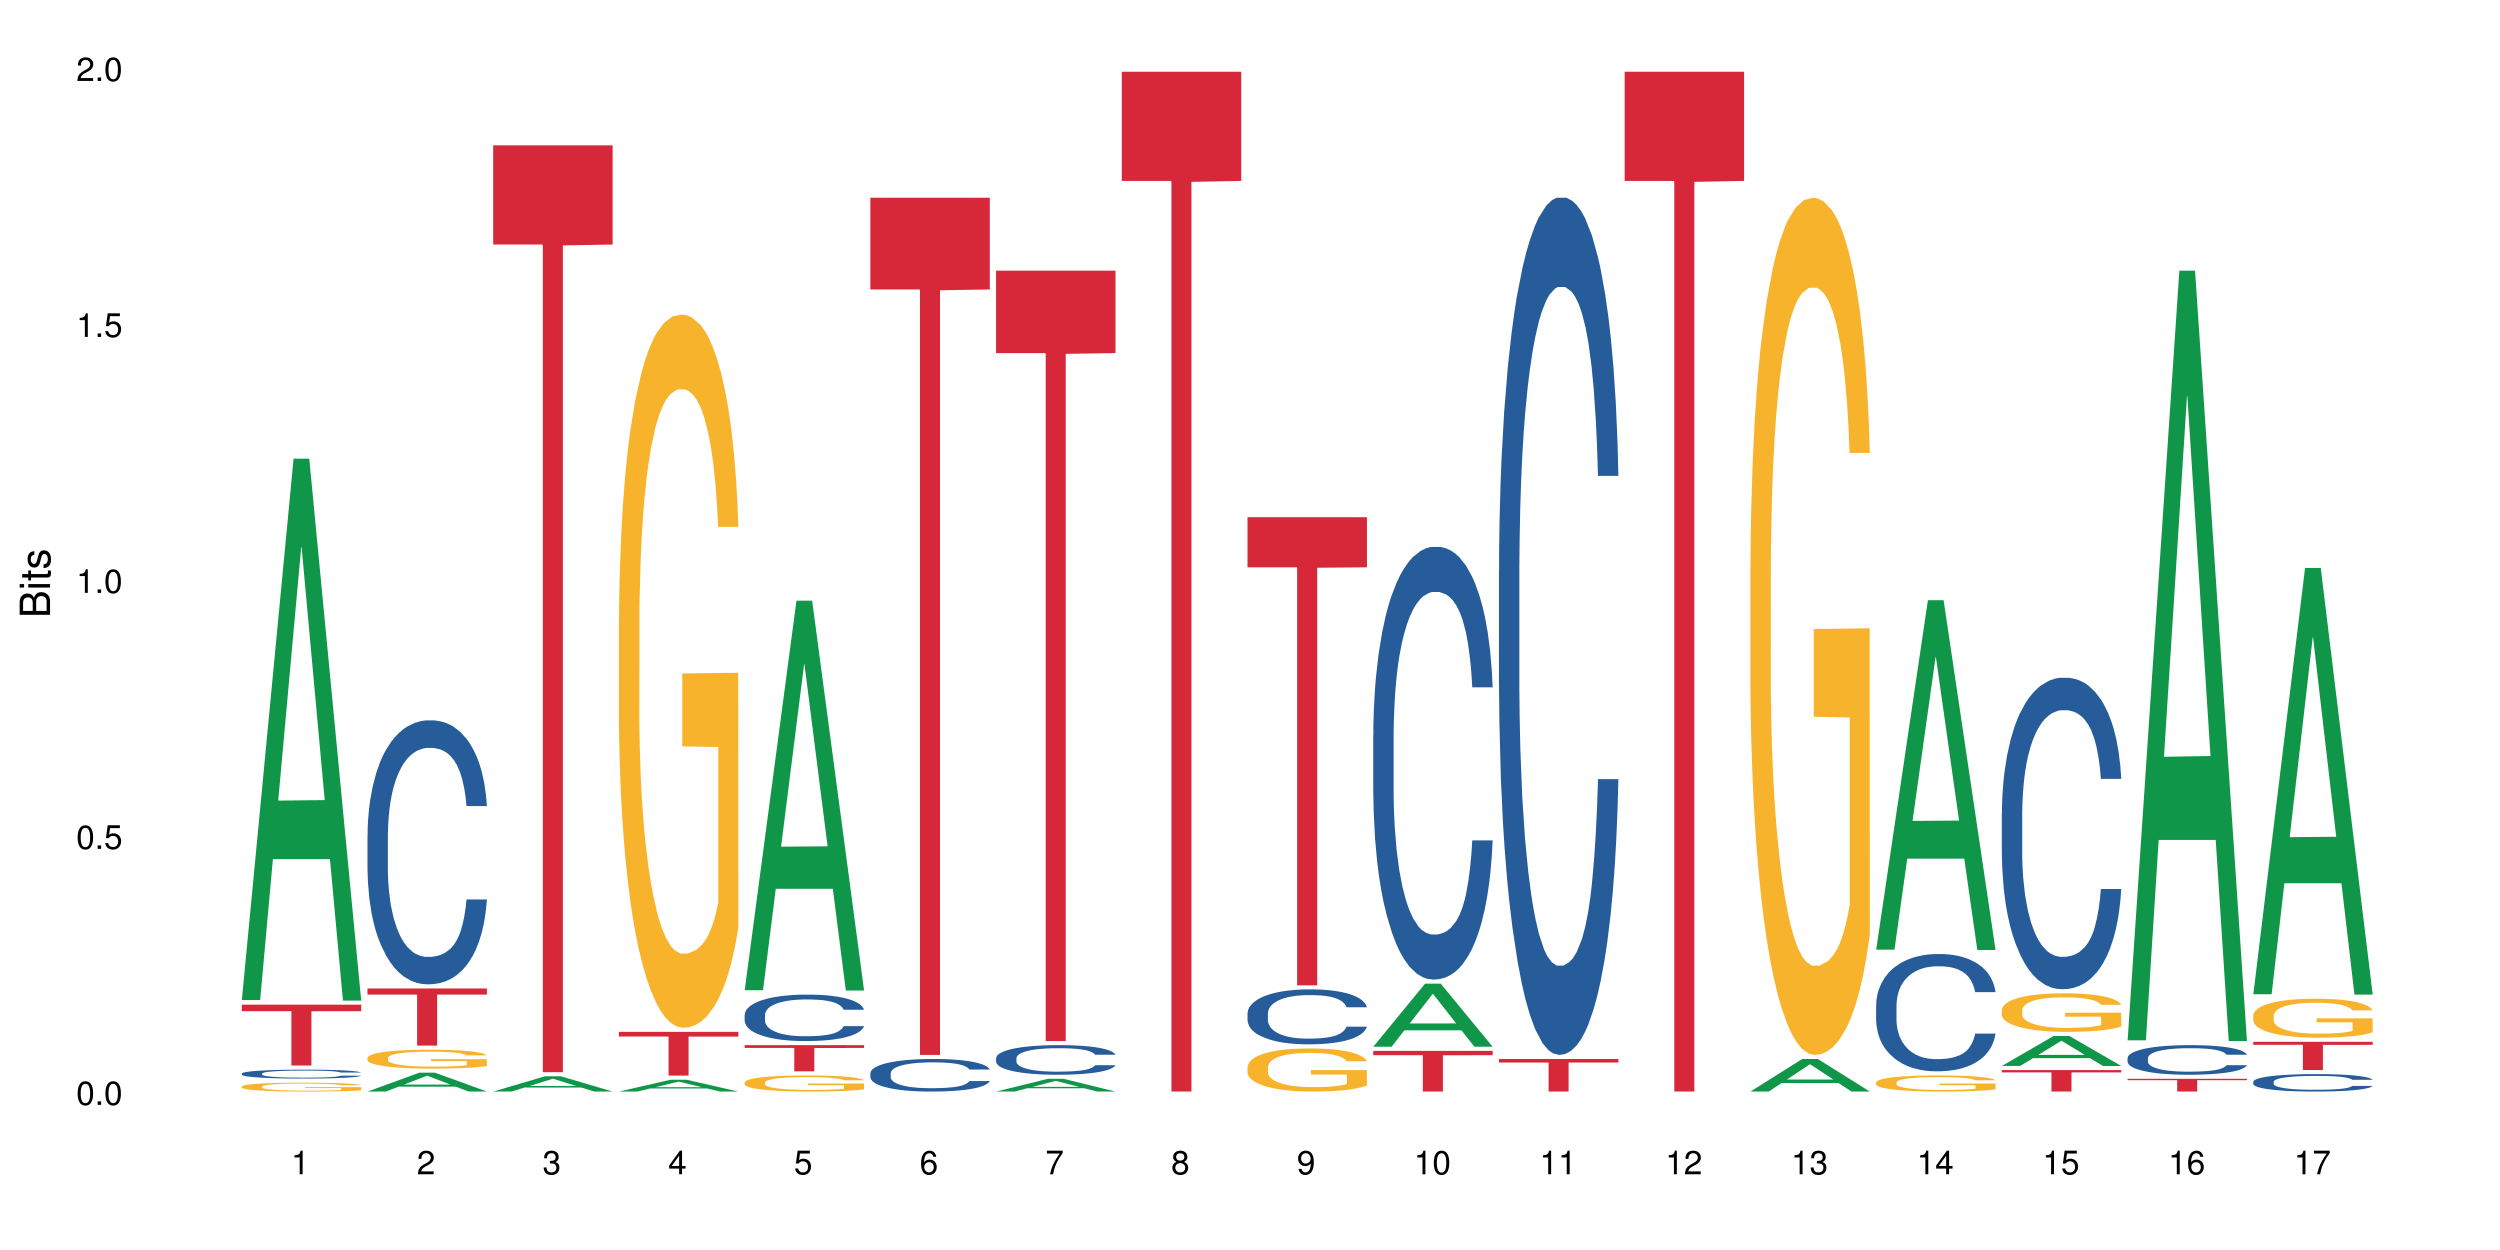 <?xml version="1.0" encoding="UTF-8"?>
<svg xmlns="http://www.w3.org/2000/svg" xmlns:xlink="http://www.w3.org/1999/xlink" width="720pt" height="360pt" viewBox="0 0 720 360" version="1.1">
<defs>
<g>
<symbol overflow="visible" id="glyph0-0">
<path style="stroke:none;" d=""/>
</symbol>
<symbol overflow="visible" id="glyph0-1">
<path style="stroke:none;" d="M 2.641 -6.797 C 2 -6.797 1.422 -6.531 1.078 -6.047 C 0.641 -5.453 0.406 -4.547 0.406 -3.297 C 0.406 -1 1.188 0.219 2.641 0.219 C 4.078 0.219 4.859 -1 4.859 -3.234 C 4.859 -4.562 4.656 -5.438 4.203 -6.047 C 3.844 -6.531 3.281 -6.797 2.641 -6.797 Z M 2.641 -6.047 C 3.547 -6.047 4 -5.125 4 -3.312 C 4 -1.375 3.562 -0.484 2.625 -0.484 C 1.734 -0.484 1.281 -1.422 1.281 -3.281 C 1.281 -5.141 1.734 -6.047 2.641 -6.047 Z M 2.641 -6.047 "/>
</symbol>
<symbol overflow="visible" id="glyph0-2">
<path style="stroke:none;" d="M 1.828 -1 L 0.828 -1 L 0.828 0 L 1.828 0 Z M 1.828 -1 "/>
</symbol>
<symbol overflow="visible" id="glyph0-3">
<path style="stroke:none;" d="M 4.562 -6.797 L 1.062 -6.797 L 0.547 -3.094 L 1.328 -3.094 C 1.719 -3.562 2.047 -3.734 2.578 -3.734 C 3.484 -3.734 4.062 -3.109 4.062 -2.094 C 4.062 -1.125 3.484 -0.531 2.578 -0.531 C 1.828 -0.531 1.375 -0.906 1.188 -1.672 L 0.328 -1.672 C 0.453 -1.109 0.547 -0.844 0.75 -0.594 C 1.125 -0.078 1.828 0.219 2.594 0.219 C 3.969 0.219 4.922 -0.781 4.922 -2.219 C 4.922 -3.562 4.031 -4.484 2.719 -4.484 C 2.25 -4.484 1.859 -4.359 1.469 -4.062 L 1.734 -5.969 L 4.562 -5.969 Z M 4.562 -6.797 "/>
</symbol>
<symbol overflow="visible" id="glyph0-4">
<path style="stroke:none;" d="M 2.484 -4.844 L 2.484 0 L 3.328 0 L 3.328 -6.797 L 2.766 -6.797 C 2.469 -5.75 2.281 -5.609 0.984 -5.453 L 0.984 -4.844 Z M 2.484 -4.844 "/>
</symbol>
<symbol overflow="visible" id="glyph0-5">
<path style="stroke:none;" d="M 4.859 -0.828 L 1.281 -0.828 C 1.359 -1.391 1.672 -1.75 2.5 -2.234 L 3.469 -2.75 C 4.406 -3.266 4.906 -3.969 4.906 -4.812 C 4.906 -5.375 4.672 -5.906 4.266 -6.266 C 3.859 -6.625 3.375 -6.797 2.719 -6.797 C 1.859 -6.797 1.219 -6.5 0.844 -5.922 C 0.609 -5.562 0.5 -5.125 0.484 -4.438 L 1.328 -4.438 C 1.359 -4.906 1.406 -5.188 1.531 -5.406 C 1.75 -5.812 2.188 -6.062 2.703 -6.062 C 3.469 -6.062 4.031 -5.516 4.031 -4.781 C 4.031 -4.25 3.719 -3.797 3.125 -3.438 L 2.234 -2.938 C 0.812 -2.141 0.406 -1.5 0.328 0 L 4.859 0 Z M 4.859 -0.828 "/>
</symbol>
<symbol overflow="visible" id="glyph0-6">
<path style="stroke:none;" d="M 2.125 -3.125 L 2.578 -3.125 C 3.516 -3.125 3.984 -2.703 3.984 -1.891 C 3.984 -1.031 3.469 -0.531 2.578 -0.531 C 1.656 -0.531 1.203 -0.984 1.156 -1.969 L 0.312 -1.969 C 0.344 -1.422 0.438 -1.078 0.609 -0.766 C 0.953 -0.109 1.625 0.219 2.547 0.219 C 3.953 0.219 4.859 -0.609 4.859 -1.906 C 4.859 -2.766 4.516 -3.25 3.703 -3.516 C 4.344 -3.766 4.656 -4.25 4.656 -4.938 C 4.656 -6.109 3.875 -6.797 2.578 -6.797 C 1.203 -6.797 0.484 -6.047 0.453 -4.609 L 1.297 -4.609 C 1.312 -5.016 1.344 -5.25 1.453 -5.453 C 1.641 -5.828 2.062 -6.062 2.594 -6.062 C 3.344 -6.062 3.797 -5.625 3.797 -4.906 C 3.797 -4.422 3.609 -4.141 3.25 -3.984 C 3.016 -3.891 2.719 -3.844 2.125 -3.844 Z M 2.125 -3.125 "/>
</symbol>
<symbol overflow="visible" id="glyph0-7">
<path style="stroke:none;" d="M 3.141 -1.625 L 3.141 0 L 3.984 0 L 3.984 -1.625 L 4.984 -1.625 L 4.984 -2.391 L 3.984 -2.391 L 3.984 -6.797 L 3.359 -6.797 L 0.266 -2.516 L 0.266 -1.625 Z M 3.141 -2.391 L 1 -2.391 L 3.141 -5.359 Z M 3.141 -2.391 "/>
</symbol>
<symbol overflow="visible" id="glyph0-8">
<path style="stroke:none;" d="M 4.781 -5.031 C 4.609 -6.141 3.891 -6.797 2.844 -6.797 C 2.094 -6.797 1.422 -6.438 1.031 -5.828 C 0.609 -5.172 0.406 -4.344 0.406 -3.094 C 0.406 -1.953 0.578 -1.234 0.984 -0.625 C 1.359 -0.078 1.953 0.219 2.703 0.219 C 3.984 0.219 4.922 -0.734 4.922 -2.078 C 4.922 -3.344 4.062 -4.234 2.844 -4.234 C 2.172 -4.234 1.641 -3.969 1.281 -3.469 C 1.281 -5.125 1.828 -6.047 2.797 -6.047 C 3.391 -6.047 3.797 -5.672 3.938 -5.031 Z M 2.734 -3.484 C 3.547 -3.484 4.062 -2.922 4.062 -2 C 4.062 -1.156 3.484 -0.531 2.703 -0.531 C 1.922 -0.531 1.328 -1.188 1.328 -2.047 C 1.328 -2.891 1.906 -3.484 2.734 -3.484 Z M 2.734 -3.484 "/>
</symbol>
<symbol overflow="visible" id="glyph0-9">
<path style="stroke:none;" d="M 4.984 -6.797 L 0.438 -6.797 L 0.438 -5.969 L 4.109 -5.969 C 2.5 -3.656 1.828 -2.234 1.328 0 L 2.219 0 C 2.594 -2.172 3.453 -4.047 4.984 -6.094 Z M 4.984 -6.797 "/>
</symbol>
<symbol overflow="visible" id="glyph0-10">
<path style="stroke:none;" d="M 3.75 -3.578 C 4.453 -4 4.688 -4.344 4.688 -4.984 C 4.688 -6.047 3.844 -6.797 2.641 -6.797 C 1.438 -6.797 0.594 -6.047 0.594 -4.984 C 0.594 -4.359 0.828 -4.016 1.516 -3.578 C 0.734 -3.203 0.359 -2.641 0.359 -1.891 C 0.359 -0.641 1.297 0.219 2.641 0.219 C 3.984 0.219 4.922 -0.641 4.922 -1.875 C 4.922 -2.641 4.531 -3.203 3.75 -3.578 Z M 2.641 -6.047 C 3.359 -6.047 3.812 -5.625 3.812 -4.969 C 3.812 -4.344 3.344 -3.922 2.641 -3.922 C 1.922 -3.922 1.453 -4.344 1.453 -4.984 C 1.453 -5.625 1.922 -6.047 2.641 -6.047 Z M 2.641 -3.203 C 3.484 -3.203 4.062 -2.672 4.062 -1.875 C 4.062 -1.062 3.484 -0.531 2.625 -0.531 C 1.797 -0.531 1.219 -1.078 1.219 -1.875 C 1.219 -2.672 1.797 -3.203 2.641 -3.203 Z M 2.641 -3.203 "/>
</symbol>
<symbol overflow="visible" id="glyph0-11">
<path style="stroke:none;" d="M 0.516 -1.547 C 0.672 -0.438 1.406 0.219 2.438 0.219 C 3.188 0.219 3.859 -0.141 4.266 -0.75 C 4.688 -1.406 4.891 -2.25 4.891 -3.484 C 4.891 -4.625 4.703 -5.359 4.312 -5.953 C 3.938 -6.5 3.344 -6.797 2.594 -6.797 C 1.297 -6.797 0.359 -5.844 0.359 -4.516 C 0.359 -3.25 1.234 -2.344 2.453 -2.344 C 3.094 -2.344 3.562 -2.578 4.016 -3.109 C 4 -1.453 3.469 -0.531 2.5 -0.531 C 1.906 -0.531 1.484 -0.906 1.359 -1.547 Z M 2.578 -6.062 C 3.375 -6.062 3.969 -5.406 3.969 -4.531 C 3.969 -3.688 3.375 -3.094 2.547 -3.094 C 1.734 -3.094 1.234 -3.672 1.234 -4.578 C 1.234 -5.438 1.797 -6.062 2.578 -6.062 Z M 2.578 -6.062 "/>
</symbol>
<symbol overflow="visible" id="glyph1-0">
<path style="stroke:none;" d=""/>
</symbol>
<symbol overflow="visible" id="glyph1-1">
<path style="stroke:none;" d="M 0 -0.953 L 0 -4.891 C 0 -5.719 -0.234 -6.344 -0.734 -6.797 C -1.188 -7.234 -1.812 -7.469 -2.5 -7.469 C -3.547 -7.469 -4.188 -7 -4.625 -5.875 C -4.984 -6.672 -5.641 -7.094 -6.531 -7.094 C -7.156 -7.094 -7.734 -6.859 -8.141 -6.391 C -8.562 -5.938 -8.75 -5.344 -8.75 -4.5 L -8.75 -0.953 Z M -4.984 -2.062 L -7.766 -2.062 L -7.766 -4.219 C -7.766 -4.844 -7.688 -5.203 -7.453 -5.5 C -7.219 -5.812 -6.859 -5.969 -6.375 -5.969 C -5.906 -5.969 -5.531 -5.812 -5.297 -5.5 C -5.062 -5.203 -4.984 -4.844 -4.984 -4.219 Z M -0.984 -2.062 L -4 -2.062 L -4 -4.781 C -4 -5.328 -3.859 -5.688 -3.578 -5.953 C -3.297 -6.219 -2.922 -6.359 -2.484 -6.359 C -2.062 -6.359 -1.688 -6.219 -1.406 -5.953 C -1.109 -5.688 -0.984 -5.328 -0.984 -4.781 Z M -0.984 -2.062 "/>
</symbol>
<symbol overflow="visible" id="glyph1-2">
<path style="stroke:none;" d="M -6.281 -1.797 L -6.281 -0.797 L 0 -0.797 L 0 -1.797 Z M -8.75 -1.797 L -8.75 -0.797 L -7.484 -0.797 L -7.484 -1.797 Z M -8.75 -1.797 "/>
</symbol>
<symbol overflow="visible" id="glyph1-3">
<path style="stroke:none;" d="M -6.281 -3.047 L -6.281 -2.016 L -8.016 -2.016 L -8.016 -1.016 L -6.281 -1.016 L -6.281 -0.172 L -5.469 -0.172 L -5.469 -1.016 L -0.719 -1.016 C -0.078 -1.016 0.281 -1.453 0.281 -2.234 C 0.281 -2.469 0.25 -2.719 0.188 -3.047 L -0.641 -3.047 C -0.609 -2.922 -0.594 -2.766 -0.594 -2.562 C -0.594 -2.141 -0.719 -2.016 -1.156 -2.016 L -5.469 -2.016 L -5.469 -3.047 Z M -6.281 -3.047 "/>
</symbol>
<symbol overflow="visible" id="glyph1-4">
<path style="stroke:none;" d="M -4.531 -5.25 C -5.766 -5.25 -6.469 -4.422 -6.469 -2.969 C -6.469 -1.516 -5.719 -0.562 -4.547 -0.562 C -3.562 -0.562 -3.094 -1.062 -2.734 -2.562 L -2.516 -3.484 C -2.344 -4.188 -2.094 -4.469 -1.625 -4.469 C -1.047 -4.469 -0.641 -3.875 -0.641 -3 C -0.641 -2.453 -0.797 -2 -1.062 -1.75 C -1.25 -1.594 -1.422 -1.531 -1.875 -1.469 L -1.875 -0.406 C -0.422 -0.453 0.281 -1.266 0.281 -2.922 C 0.281 -4.5 -0.5 -5.516 -1.719 -5.516 C -2.656 -5.516 -3.172 -4.984 -3.469 -3.734 L -3.703 -2.766 C -3.891 -1.953 -4.156 -1.609 -4.594 -1.609 C -5.172 -1.609 -5.547 -2.125 -5.547 -2.938 C -5.547 -3.75 -5.203 -4.172 -4.531 -4.203 Z M -4.531 -5.25 "/>
</symbol>
</g>
</defs>
<g id="surface32610">
<rect x="0" y="0" width="720" height="360" style="fill:rgb(100%,100%,100%);fill-opacity:1;stroke:none;"/>
<path style=" stroke:none;fill-rule:nonzero;fill:rgb(6.275%,58.824%,28.235%);fill-opacity:1;" d="M 69.629 288.016 L 69.668 287.871 L 84.551 132.102 L 89.07 132.102 L 104.027 288.164 L 98.77 288.164 L 95.023 247.426 L 78.598 247.426 L 74.922 288.016 L 69.629 288.016 L 80.176 230.574 L 93.516 230.426 L 86.863 157.598 L 86.789 157.449 L 86.719 157.891 L 80.141 230.426 L 80.176 230.574 Z M 69.629 288.016 "/>
<path style=" stroke:none;fill-rule:nonzero;fill:rgb(14.51%,36.078%,60%);fill-opacity:1;" d="M 69.629 309.18 L 69.672 309.176 L 69.672 309.121 L 69.797 309.031 L 70.09 308.918 L 70.383 308.84 L 71.141 308.703 L 72.188 308.57 L 73.277 308.465 L 74.074 308.406 L 74.789 308.359 L 76.426 308.27 L 77.473 308.227 L 78.605 308.188 L 79.992 308.148 L 80.996 308.125 L 83.262 308.086 L 84.941 308.07 L 86.242 308.062 L 89.051 308.062 L 90.73 308.07 L 91.945 308.082 L 93.289 308.102 L 94.422 308.125 L 96.391 308.176 L 98.152 308.242 L 98.949 308.277 L 100.207 308.352 L 101.172 308.422 L 101.844 308.48 L 102.602 308.57 L 103.27 308.676 L 103.773 308.793 L 104.027 308.895 L 98.152 308.895 L 97.859 308.801 L 97.523 308.727 L 96.895 308.633 L 96.266 308.562 L 95.387 308.496 L 94.586 308.453 L 93.496 308.406 L 92.531 308.379 L 91.527 308.359 L 90.562 308.344 L 88.715 308.328 L 86.574 308.328 L 85.777 308.336 L 84.145 308.352 L 83.262 308.371 L 82.004 308.402 L 81.121 308.434 L 80.074 308.48 L 79.359 308.52 L 78.48 308.582 L 77.852 308.633 L 77.137 308.711 L 76.719 308.77 L 76.34 308.836 L 76.004 308.914 L 75.754 308.996 L 75.586 309.082 L 75.5 309.168 L 75.5 309.531 L 75.586 309.613 L 75.797 309.711 L 76.34 309.855 L 77.137 309.98 L 78.062 310.078 L 78.941 310.148 L 79.445 310.18 L 80.117 310.219 L 81.164 310.266 L 82.676 310.312 L 83.555 310.332 L 84.898 310.352 L 86.281 310.359 L 88.129 310.359 L 89.766 310.352 L 90.855 310.34 L 91.988 310.32 L 93.539 310.281 L 94.504 310.242 L 95.344 310.199 L 95.973 310.152 L 96.391 310.117 L 97.02 310.043 L 97.523 309.965 L 97.902 309.883 L 98.152 309.801 L 104.027 309.801 L 103.773 309.895 L 103.398 309.988 L 103.02 310.055 L 102.434 310.137 L 101.762 310.211 L 100.797 310.293 L 100 310.344 L 98.949 310.402 L 97.984 310.449 L 96.938 310.488 L 95.387 310.535 L 94.379 310.559 L 93.289 310.578 L 91.988 310.598 L 90.352 310.613 L 88.59 310.625 L 86.953 310.625 L 85.191 310.621 L 83.891 310.613 L 82.172 310.59 L 80.031 310.551 L 78.48 310.504 L 77.266 310.461 L 76.215 310.414 L 75.039 310.352 L 73.531 310.246 L 72.609 310.168 L 71.977 310.102 L 71.266 310.012 L 70.762 309.93 L 70.176 309.797 L 69.754 309.629 L 69.629 309.5 Z M 69.629 309.18 "/>
<path style=" stroke:none;fill-rule:nonzero;fill:rgb(96.863%,70.196%,16.863%);fill-opacity:1;" d="M 69.629 312.906 L 69.672 312.902 L 69.672 312.855 L 69.84 312.75 L 70.258 312.605 L 70.805 312.484 L 71.391 312.391 L 71.77 312.344 L 72.398 312.273 L 72.941 312.223 L 74.328 312.117 L 76.09 312.016 L 77.055 311.977 L 78.145 311.934 L 79.695 311.891 L 80.41 311.875 L 82.59 311.836 L 85.066 311.812 L 87.793 311.805 L 89.051 311.809 L 90.77 311.816 L 93.121 311.844 L 94.461 311.867 L 95.512 311.891 L 96.602 311.922 L 97.945 311.969 L 99.203 312.023 L 100.207 312.082 L 101.215 312.152 L 102.055 312.227 L 102.766 312.309 L 103.398 312.406 L 103.773 312.488 L 104.027 312.57 L 98.195 312.57 L 97.859 312.488 L 97.48 312.426 L 96.852 312.348 L 96.223 312.293 L 95.594 312.246 L 94.422 312.188 L 93.414 312.148 L 92.156 312.117 L 90.938 312.094 L 89.555 312.082 L 88.715 312.074 L 86.492 312.074 L 84.48 312.094 L 83.305 312.109 L 82.465 312.129 L 81.289 312.164 L 80.578 312.191 L 80.156 312.211 L 78.898 312.285 L 78.062 312.352 L 77.598 312.395 L 77.012 312.465 L 76.594 312.527 L 76.133 312.621 L 75.879 312.691 L 75.543 312.852 L 75.5 313.273 L 75.629 313.359 L 75.879 313.457 L 76.215 313.543 L 76.719 313.629 L 77.223 313.699 L 78.102 313.789 L 78.859 313.852 L 79.445 313.891 L 80.578 313.953 L 81.039 313.977 L 82.129 314.016 L 83.262 314.051 L 84.645 314.078 L 85.695 314.094 L 87.371 314.105 L 89.512 314.105 L 92.027 314.09 L 93.625 314.07 L 94.715 314.051 L 95.426 314.035 L 96.309 314.012 L 96.938 313.988 L 97.523 313.961 L 98.238 313.922 L 98.238 313.359 L 87.875 313.359 L 87.875 313.098 L 103.984 313.094 L 104.027 314.012 L 103.145 314.074 L 102.055 314.133 L 101.004 314.18 L 99.914 314.223 L 98.363 314.266 L 97.105 314.293 L 95.176 314.324 L 93.414 314.348 L 91.566 314.359 L 89.934 314.367 L 88.004 314.371 L 86.281 314.367 L 84.438 314.352 L 82.969 314.332 L 81.625 314.309 L 80.285 314.281 L 78.605 314.23 L 77.516 314.191 L 76.383 314.141 L 75.25 314.082 L 74.242 314.02 L 73.574 313.969 L 72.902 313.914 L 72.188 313.844 L 71.516 313.766 L 71.012 313.691 L 70.551 313.609 L 70.215 313.531 L 69.883 313.426 L 69.715 313.344 L 69.629 313.27 Z M 69.629 312.906 "/>
<path style=" stroke:none;fill-rule:nonzero;fill:rgb(83.922%,15.686%,22.353%);fill-opacity:1;" d="M 69.629 289.344 L 104.027 289.344 L 104.027 291.219 L 89.691 291.238 L 89.691 306.883 L 83.922 306.883 L 83.922 291.254 L 83.84 291.219 L 69.629 291.219 Z M 69.629 289.344 "/>
<path style=" stroke:none;fill-rule:nonzero;fill:rgb(6.275%,58.824%,28.235%);fill-opacity:1;" d="M 105.836 314.367 L 105.871 314.359 L 120.758 308.934 L 125.277 308.934 L 140.234 314.371 L 134.977 314.371 L 131.23 312.953 L 114.805 312.953 L 111.129 314.367 L 105.836 314.367 L 116.383 312.363 L 129.723 312.359 L 123.07 309.82 L 122.996 309.816 L 122.926 309.832 L 116.348 312.359 L 116.383 312.363 Z M 105.836 314.367 "/>
<path style=" stroke:none;fill-rule:nonzero;fill:rgb(14.51%,36.078%,60%);fill-opacity:1;" d="M 105.836 240.555 L 105.879 240.488 L 105.879 238.82 L 106.004 236.18 L 106.297 232.844 L 106.59 230.551 L 107.348 226.453 L 108.395 222.492 L 109.484 219.434 L 110.281 217.629 L 110.996 216.238 L 112.633 213.668 L 113.68 212.348 L 114.812 211.164 L 116.195 209.984 L 117.203 209.289 L 119.469 208.18 L 121.148 207.691 L 122.449 207.484 L 125.258 207.484 L 126.938 207.762 L 128.152 208.109 L 129.496 208.664 L 130.629 209.289 L 132.598 210.82 L 134.359 212.766 L 135.156 213.875 L 136.414 216.031 L 137.379 218.113 L 138.051 219.922 L 138.809 222.492 L 139.477 225.617 L 139.98 229.16 L 140.234 232.148 L 134.359 232.148 L 134.066 229.371 L 133.73 227.215 L 133.102 224.367 L 132.473 222.352 L 131.59 220.336 L 130.793 219.016 L 129.703 217.695 L 128.738 216.863 L 127.734 216.238 L 126.77 215.82 L 124.922 215.402 L 122.781 215.402 L 121.984 215.543 L 120.352 216.098 L 119.469 216.586 L 118.211 217.559 L 117.328 218.461 L 116.281 219.852 L 115.566 221.031 L 114.688 222.84 L 114.059 224.438 L 113.344 226.73 L 112.926 228.465 L 112.547 230.41 L 112.211 232.703 L 111.961 235.137 L 111.793 237.707 L 111.707 240.207 L 111.707 250.977 L 111.793 253.48 L 112.004 256.398 L 112.547 260.637 L 113.344 264.316 L 114.27 267.234 L 115.148 269.32 L 115.652 270.293 L 116.324 271.406 L 117.371 272.793 L 118.883 274.184 L 119.762 274.738 L 121.105 275.297 L 122.488 275.574 L 124.336 275.574 L 125.973 275.297 L 127.062 274.949 L 128.195 274.391 L 129.746 273.211 L 130.711 272.102 L 131.551 270.781 L 132.18 269.461 L 132.598 268.348 L 133.227 266.195 L 133.73 263.832 L 134.109 261.398 L 134.359 259.039 L 140.234 259.039 L 139.98 261.816 L 139.605 264.527 L 139.227 266.543 L 138.641 268.973 L 137.969 271.129 L 137.004 273.559 L 136.207 275.156 L 135.156 276.895 L 134.191 278.215 L 133.145 279.395 L 131.59 280.785 L 130.586 281.48 L 129.496 282.105 L 128.195 282.66 L 126.559 283.148 L 124.797 283.426 L 123.16 283.496 L 121.398 283.355 L 120.098 283.078 L 118.379 282.453 L 116.238 281.203 L 114.688 279.883 L 113.469 278.562 L 112.422 277.172 L 111.246 275.297 L 109.738 272.238 L 108.816 269.875 L 108.184 267.93 L 107.473 265.223 L 106.969 262.789 L 106.383 258.898 L 105.961 253.965 L 105.836 250.145 Z M 105.836 240.555 "/>
<path style=" stroke:none;fill-rule:nonzero;fill:rgb(96.863%,70.196%,16.863%);fill-opacity:1;" d="M 105.836 304.645 L 105.879 304.641 L 105.879 304.543 L 106.047 304.32 L 106.465 304.012 L 107.012 303.758 L 107.598 303.559 L 107.977 303.453 L 108.605 303.305 L 109.148 303.195 L 110.535 302.973 L 112.297 302.766 L 113.262 302.676 L 114.352 302.59 L 115.902 302.496 L 116.617 302.461 L 118.797 302.383 L 121.273 302.332 L 124 302.316 L 125.258 302.324 L 126.977 302.344 L 129.328 302.398 L 130.668 302.445 L 131.719 302.496 L 132.809 302.562 L 134.152 302.66 L 135.41 302.777 L 136.414 302.898 L 137.422 303.047 L 138.262 303.207 L 138.973 303.379 L 139.605 303.59 L 139.98 303.762 L 140.234 303.938 L 134.402 303.938 L 134.066 303.762 L 133.688 303.629 L 133.059 303.465 L 132.43 303.344 L 131.801 303.25 L 130.629 303.121 L 129.621 303.043 L 128.363 302.973 L 127.145 302.93 L 125.762 302.898 L 124.922 302.887 L 122.699 302.887 L 120.688 302.922 L 119.512 302.965 L 118.672 303.004 L 117.496 303.078 L 116.785 303.137 L 116.363 303.176 L 115.105 303.332 L 114.27 303.469 L 113.805 303.562 L 113.219 303.711 L 112.801 303.848 L 112.34 304.047 L 112.086 304.195 L 111.75 304.531 L 111.707 305.426 L 111.836 305.613 L 112.086 305.816 L 112.422 305.996 L 112.926 306.184 L 113.43 306.328 L 114.309 306.523 L 115.066 306.652 L 115.652 306.738 L 116.785 306.871 L 117.246 306.914 L 118.336 307.004 L 119.469 307.074 L 120.852 307.133 L 121.902 307.164 L 123.578 307.188 L 125.719 307.188 L 128.234 307.16 L 129.828 307.117 L 130.922 307.078 L 131.633 307.043 L 132.516 306.988 L 133.145 306.941 L 133.73 306.887 L 134.445 306.801 L 134.445 305.613 L 124.082 305.609 L 124.082 305.055 L 140.191 305.047 L 140.234 306.988 L 139.352 307.125 L 138.262 307.254 L 137.211 307.352 L 136.121 307.438 L 134.57 307.531 L 133.312 307.59 L 131.383 307.66 L 129.621 307.703 L 127.773 307.734 L 126.137 307.75 L 124.211 307.754 L 122.488 307.746 L 120.645 307.715 L 119.176 307.676 L 117.832 307.625 L 116.492 307.562 L 114.812 307.457 L 113.723 307.371 L 112.59 307.27 L 111.457 307.145 L 110.449 307.008 L 109.781 306.906 L 109.109 306.785 L 108.395 306.637 L 107.723 306.469 L 107.219 306.312 L 106.758 306.141 L 106.422 305.977 L 106.09 305.754 L 105.922 305.574 L 105.836 305.422 Z M 105.836 304.645 "/>
<path style=" stroke:none;fill-rule:nonzero;fill:rgb(83.922%,15.686%,22.353%);fill-opacity:1;" d="M 105.836 284.676 L 140.234 284.676 L 140.234 286.438 L 125.898 286.453 L 125.898 301.137 L 120.129 301.137 L 120.129 286.469 L 120.047 286.438 L 105.836 286.438 Z M 105.836 284.676 "/>
<path style=" stroke:none;fill-rule:nonzero;fill:rgb(6.275%,58.824%,28.235%);fill-opacity:1;" d="M 142.043 314.367 L 142.078 314.363 L 156.965 309.965 L 161.484 309.965 L 176.441 314.371 L 171.184 314.371 L 167.438 313.219 L 151.012 313.219 L 147.336 314.367 L 142.043 314.367 L 152.59 312.746 L 165.93 312.742 L 159.277 310.684 L 159.203 310.68 L 159.133 310.691 L 152.555 312.742 L 152.59 312.746 Z M 142.043 314.367 "/>
<path style=" stroke:none;fill-rule:nonzero;fill:rgb(83.922%,15.686%,22.353%);fill-opacity:1;" d="M 142.043 41.855 L 176.441 41.855 L 176.441 70.426 L 162.105 70.68 L 162.105 308.785 L 156.336 308.785 L 156.336 70.93 L 156.254 70.426 L 142.043 70.426 Z M 142.043 41.855 "/>
<path style=" stroke:none;fill-rule:nonzero;fill:rgb(6.275%,58.824%,28.235%);fill-opacity:1;" d="M 178.25 314.367 L 178.285 314.363 L 193.172 310.957 L 197.691 310.957 L 212.648 314.371 L 207.391 314.371 L 203.645 313.48 L 187.219 313.48 L 183.543 314.367 L 178.25 314.367 L 188.797 313.113 L 202.137 313.109 L 195.484 311.516 L 195.41 311.512 L 195.34 311.523 L 188.762 313.109 L 188.797 313.113 Z M 178.25 314.367 "/>
<path style=" stroke:none;fill-rule:nonzero;fill:rgb(96.863%,70.196%,16.863%);fill-opacity:1;" d="M 178.25 178.559 L 178.293 178.371 L 178.293 174.621 L 178.461 166.18 L 178.879 154.547 L 179.426 144.977 L 180.012 137.473 L 180.391 133.535 L 181.02 127.906 L 181.562 123.777 L 182.949 115.336 L 184.711 107.457 L 185.676 104.078 L 186.766 100.891 L 188.316 97.324 L 189.031 96.012 L 191.211 93.008 L 193.688 91.133 L 196.414 90.57 L 197.672 90.758 L 199.391 91.508 L 201.742 93.574 L 203.082 95.449 L 204.133 97.324 L 205.223 99.766 L 206.562 103.516 L 207.824 108.02 L 208.828 112.52 L 209.836 118.148 L 210.676 124.152 L 211.387 130.719 L 212.016 138.598 L 212.395 145.164 L 212.648 151.73 L 206.816 151.73 L 206.48 145.164 L 206.102 140.102 L 205.473 133.91 L 204.844 129.406 L 204.215 125.84 L 203.039 120.965 L 202.035 117.961 L 200.777 115.336 L 199.559 113.648 L 198.176 112.52 L 197.336 112.145 L 195.113 112.145 L 193.098 113.461 L 191.926 114.961 L 191.086 116.461 L 189.91 119.273 L 189.199 121.527 L 188.777 123.027 L 187.52 128.844 L 186.68 134.098 L 186.219 137.66 L 185.633 143.289 L 185.215 148.355 L 184.754 155.859 L 184.5 161.488 L 184.164 174.246 L 184.121 208.016 L 184.25 215.145 L 184.5 222.836 L 184.836 229.59 L 185.34 236.719 L 185.844 242.16 L 186.723 249.477 L 187.48 254.355 L 188.066 257.543 L 189.199 262.609 L 189.66 264.297 L 190.75 267.676 L 191.883 270.301 L 193.266 272.555 L 194.316 273.68 L 195.992 274.617 L 198.133 274.617 L 200.648 273.492 L 202.242 271.992 L 203.336 270.488 L 204.047 269.176 L 204.93 267.113 L 205.559 265.238 L 206.145 263.172 L 206.859 259.984 L 206.859 215.145 L 196.496 214.957 L 196.496 193.945 L 212.605 193.758 L 212.648 267.113 L 211.766 272.18 L 210.676 277.055 L 209.625 280.809 L 208.535 283.996 L 206.984 287.562 L 205.727 289.812 L 203.797 292.441 L 202.035 294.129 L 200.188 295.254 L 198.551 295.816 L 196.621 296.004 L 194.902 295.629 L 193.059 294.504 L 191.59 293.004 L 190.246 291.129 L 188.906 288.688 L 187.227 284.75 L 186.137 281.559 L 185.004 277.617 L 183.871 272.93 L 182.863 267.863 L 182.191 263.922 L 181.523 259.422 L 180.809 253.793 L 180.137 247.414 L 179.633 241.598 L 179.172 235.031 L 178.836 228.84 L 178.5 220.398 L 178.336 213.645 L 178.25 207.828 Z M 178.25 178.559 "/>
<path style=" stroke:none;fill-rule:nonzero;fill:rgb(83.922%,15.686%,22.353%);fill-opacity:1;" d="M 178.25 297.184 L 212.648 297.184 L 212.648 298.531 L 198.312 298.543 L 198.312 309.777 L 192.543 309.777 L 192.543 298.555 L 192.461 298.531 L 178.25 298.531 Z M 178.25 297.184 "/>
<path style=" stroke:none;fill-rule:nonzero;fill:rgb(6.275%,58.824%,28.235%);fill-opacity:1;" d="M 214.457 285.172 L 214.492 285.066 L 229.379 172.996 L 233.898 172.996 L 248.855 285.277 L 243.598 285.277 L 239.852 255.969 L 223.422 255.969 L 219.75 285.172 L 214.457 285.172 L 225.004 243.844 L 238.344 243.738 L 231.691 191.344 L 231.617 191.238 L 231.547 191.555 L 224.969 243.738 L 225.004 243.844 Z M 214.457 285.172 "/>
<path style=" stroke:none;fill-rule:nonzero;fill:rgb(14.51%,36.078%,60%);fill-opacity:1;" d="M 214.457 292.273 L 214.5 292.262 L 214.5 291.969 L 214.625 291.504 L 214.918 290.918 L 215.211 290.516 L 215.969 289.793 L 217.016 289.098 L 218.105 288.559 L 218.902 288.242 L 219.617 287.996 L 221.254 287.547 L 222.301 287.312 L 223.434 287.105 L 224.816 286.898 L 225.824 286.777 L 228.09 286.582 L 229.77 286.496 L 231.066 286.457 L 233.879 286.457 L 235.555 286.508 L 236.773 286.566 L 238.117 286.664 L 239.246 286.777 L 241.219 287.043 L 242.98 287.387 L 243.777 287.582 L 245.035 287.961 L 246 288.328 L 246.672 288.645 L 247.426 289.098 L 248.098 289.648 L 248.602 290.27 L 248.855 290.797 L 242.98 290.797 L 242.688 290.305 L 242.352 289.93 L 241.723 289.426 L 241.094 289.074 L 240.211 288.719 L 239.414 288.484 L 238.324 288.254 L 237.359 288.105 L 236.352 287.996 L 235.391 287.926 L 233.543 287.852 L 231.402 287.852 L 230.605 287.875 L 228.973 287.973 L 228.09 288.059 L 226.832 288.23 L 225.949 288.387 L 224.902 288.633 L 224.188 288.84 L 223.309 289.156 L 222.68 289.438 L 221.965 289.844 L 221.547 290.148 L 221.168 290.488 L 220.832 290.895 L 220.582 291.32 L 220.414 291.773 L 220.328 292.211 L 220.328 294.105 L 220.414 294.547 L 220.625 295.059 L 221.168 295.805 L 221.965 296.453 L 222.887 296.965 L 223.77 297.332 L 224.273 297.504 L 224.945 297.699 L 225.992 297.941 L 227.504 298.188 L 228.383 298.285 L 229.727 298.383 L 231.109 298.434 L 232.957 298.434 L 234.59 298.383 L 235.684 298.32 L 236.816 298.223 L 238.367 298.016 L 239.332 297.82 L 240.172 297.59 L 240.801 297.355 L 241.219 297.16 L 241.848 296.781 L 242.352 296.367 L 242.73 295.938 L 242.98 295.523 L 248.855 295.523 L 248.602 296.012 L 248.223 296.488 L 247.848 296.844 L 247.258 297.27 L 246.59 297.648 L 245.625 298.078 L 244.828 298.359 L 243.777 298.664 L 242.812 298.895 L 241.766 299.105 L 240.211 299.348 L 239.207 299.469 L 238.117 299.582 L 236.816 299.68 L 235.18 299.762 L 233.418 299.812 L 231.781 299.824 L 230.02 299.801 L 228.719 299.75 L 227 299.641 L 224.859 299.422 L 223.309 299.188 L 222.09 298.957 L 221.043 298.711 L 219.867 298.383 L 218.359 297.844 L 217.434 297.43 L 216.805 297.086 L 216.094 296.609 L 215.59 296.184 L 215.004 295.5 L 214.582 294.633 L 214.457 293.961 Z M 214.457 292.273 "/>
<path style=" stroke:none;fill-rule:nonzero;fill:rgb(96.863%,70.196%,16.863%);fill-opacity:1;" d="M 214.457 311.719 L 214.5 311.715 L 214.5 311.629 L 214.668 311.438 L 215.086 311.176 L 215.633 310.961 L 216.219 310.789 L 216.598 310.703 L 217.227 310.574 L 217.77 310.48 L 219.156 310.289 L 220.918 310.113 L 221.883 310.035 L 222.973 309.965 L 224.523 309.883 L 225.238 309.855 L 227.418 309.785 L 229.895 309.746 L 232.621 309.73 L 233.879 309.734 L 235.598 309.754 L 237.949 309.801 L 239.289 309.844 L 240.34 309.883 L 241.43 309.938 L 242.77 310.023 L 244.031 310.125 L 245.035 310.227 L 246.043 310.355 L 246.883 310.488 L 247.594 310.637 L 248.223 310.816 L 248.602 310.965 L 248.855 311.113 L 243.023 311.113 L 242.688 310.965 L 242.309 310.852 L 241.68 310.711 L 241.051 310.609 L 240.422 310.527 L 239.246 310.418 L 238.242 310.352 L 236.984 310.289 L 235.766 310.254 L 234.383 310.227 L 233.543 310.219 L 231.32 310.219 L 229.305 310.25 L 228.133 310.281 L 227.293 310.316 L 226.117 310.379 L 225.406 310.43 L 224.984 310.465 L 223.727 310.598 L 222.887 310.715 L 222.426 310.797 L 221.84 310.922 L 221.422 311.035 L 220.957 311.207 L 220.707 311.332 L 220.371 311.621 L 220.328 312.383 L 220.457 312.543 L 220.707 312.719 L 221.043 312.871 L 221.547 313.031 L 222.051 313.156 L 222.93 313.32 L 223.684 313.43 L 224.273 313.504 L 225.406 313.617 L 225.867 313.656 L 226.957 313.73 L 228.09 313.789 L 229.473 313.84 L 230.523 313.867 L 232.199 313.887 L 234.34 313.887 L 236.855 313.863 L 238.449 313.828 L 239.543 313.793 L 240.254 313.766 L 241.137 313.719 L 241.766 313.676 L 242.352 313.629 L 243.066 313.559 L 243.066 312.543 L 232.703 312.539 L 232.703 312.066 L 248.812 312.062 L 248.855 313.719 L 247.973 313.832 L 246.883 313.941 L 245.832 314.027 L 244.742 314.098 L 243.191 314.18 L 241.934 314.23 L 240.004 314.289 L 238.242 314.328 L 236.395 314.355 L 234.758 314.367 L 232.828 314.371 L 231.109 314.363 L 229.266 314.336 L 227.797 314.305 L 226.453 314.262 L 225.113 314.207 L 223.434 314.117 L 222.344 314.043 L 221.211 313.957 L 220.078 313.848 L 219.07 313.734 L 218.398 313.645 L 217.73 313.543 L 217.016 313.418 L 216.344 313.273 L 215.84 313.141 L 215.379 312.992 L 215.043 312.855 L 214.707 312.664 L 214.539 312.512 L 214.457 312.379 Z M 214.457 311.719 "/>
<path style=" stroke:none;fill-rule:nonzero;fill:rgb(83.922%,15.686%,22.353%);fill-opacity:1;" d="M 214.457 301.004 L 248.855 301.004 L 248.855 301.812 L 234.52 301.82 L 234.52 308.551 L 228.75 308.551 L 228.75 301.828 L 228.668 301.812 L 214.457 301.812 Z M 214.457 301.004 "/>
<path style=" stroke:none;fill-rule:nonzero;fill:rgb(14.51%,36.078%,60%);fill-opacity:1;" d="M 250.664 309.074 L 250.707 309.066 L 250.707 308.859 L 250.832 308.535 L 251.125 308.121 L 251.418 307.84 L 252.176 307.336 L 253.223 306.848 L 254.312 306.469 L 255.109 306.246 L 255.824 306.074 L 257.461 305.758 L 258.508 305.594 L 259.641 305.449 L 261.023 305.305 L 262.031 305.219 L 264.297 305.082 L 265.977 305.02 L 267.273 304.996 L 270.086 304.996 L 271.762 305.027 L 272.98 305.07 L 274.32 305.141 L 275.453 305.219 L 277.426 305.406 L 279.188 305.645 L 279.984 305.781 L 281.242 306.047 L 282.207 306.305 L 282.879 306.527 L 283.633 306.848 L 284.305 307.23 L 284.809 307.668 L 285.062 308.035 L 279.188 308.035 L 278.895 307.695 L 278.559 307.43 L 277.93 307.078 L 277.301 306.828 L 276.418 306.582 L 275.621 306.418 L 274.531 306.254 L 273.566 306.152 L 272.559 306.074 L 271.594 306.023 L 269.75 305.973 L 267.609 305.973 L 266.812 305.988 L 265.18 306.059 L 264.297 306.117 L 263.039 306.238 L 262.156 306.348 L 261.109 306.52 L 260.395 306.664 L 259.516 306.887 L 258.887 307.086 L 258.172 307.367 L 257.754 307.582 L 257.375 307.824 L 257.039 308.105 L 256.789 308.406 L 256.621 308.723 L 256.535 309.031 L 256.535 310.359 L 256.621 310.668 L 256.832 311.027 L 257.375 311.551 L 258.172 312.004 L 259.094 312.363 L 259.977 312.621 L 260.48 312.742 L 261.152 312.879 L 262.199 313.051 L 263.711 313.223 L 264.59 313.289 L 265.934 313.359 L 267.316 313.395 L 269.164 313.395 L 270.797 313.359 L 271.891 313.316 L 273.023 313.246 L 274.574 313.102 L 275.539 312.965 L 276.379 312.801 L 277.008 312.641 L 277.426 312.504 L 278.055 312.238 L 278.559 311.945 L 278.938 311.645 L 279.188 311.355 L 285.062 311.355 L 284.809 311.695 L 284.43 312.031 L 284.055 312.281 L 283.465 312.578 L 282.797 312.844 L 281.832 313.145 L 281.035 313.344 L 279.984 313.555 L 279.02 313.719 L 277.973 313.863 L 276.418 314.035 L 275.414 314.121 L 274.32 314.199 L 273.023 314.27 L 271.387 314.328 L 269.625 314.363 L 267.988 314.371 L 266.227 314.352 L 264.926 314.32 L 263.207 314.242 L 261.066 314.086 L 259.516 313.926 L 258.297 313.762 L 257.25 313.59 L 256.074 313.359 L 254.566 312.98 L 253.641 312.691 L 253.012 312.449 L 252.301 312.117 L 251.797 311.816 L 251.211 311.336 L 250.789 310.727 L 250.664 310.258 Z M 250.664 309.074 "/>
<path style=" stroke:none;fill-rule:nonzero;fill:rgb(83.922%,15.686%,22.353%);fill-opacity:1;" d="M 250.664 56.938 L 285.062 56.938 L 285.062 83.363 L 270.727 83.594 L 270.727 303.816 L 264.957 303.816 L 264.957 83.828 L 264.875 83.363 L 250.664 83.363 Z M 250.664 56.938 "/>
<path style=" stroke:none;fill-rule:nonzero;fill:rgb(6.275%,58.824%,28.235%);fill-opacity:1;" d="M 286.871 314.367 L 286.906 314.363 L 301.789 310.699 L 306.312 310.699 L 321.27 314.371 L 316.012 314.371 L 312.266 313.414 L 295.836 313.414 L 292.164 314.367 L 286.871 314.367 L 297.418 313.016 L 310.758 313.012 L 304.105 311.301 L 304.031 311.297 L 303.961 311.309 L 297.383 313.012 L 297.418 313.016 Z M 286.871 314.367 "/>
<path style=" stroke:none;fill-rule:nonzero;fill:rgb(14.51%,36.078%,60%);fill-opacity:1;" d="M 286.871 304.711 L 286.914 304.703 L 286.914 304.516 L 287.039 304.219 L 287.332 303.844 L 287.625 303.59 L 288.383 303.129 L 289.43 302.684 L 290.52 302.344 L 291.316 302.141 L 292.031 301.984 L 293.668 301.695 L 294.715 301.547 L 295.848 301.414 L 297.23 301.285 L 298.238 301.207 L 300.504 301.082 L 302.184 301.027 L 303.48 301.004 L 306.293 301.004 L 307.969 301.035 L 309.188 301.074 L 310.527 301.137 L 311.66 301.207 L 313.633 301.375 L 315.395 301.594 L 316.191 301.719 L 317.449 301.961 L 318.414 302.195 L 319.086 302.398 L 319.84 302.684 L 320.512 303.035 L 321.016 303.434 L 321.27 303.766 L 315.395 303.766 L 315.102 303.457 L 314.766 303.215 L 314.137 302.895 L 313.508 302.668 L 312.625 302.445 L 311.828 302.297 L 310.738 302.148 L 309.773 302.055 L 308.766 301.984 L 307.801 301.938 L 305.957 301.891 L 303.816 301.891 L 303.02 301.906 L 301.383 301.969 L 300.504 302.023 L 299.246 302.133 L 298.363 302.234 L 297.316 302.391 L 296.602 302.52 L 295.723 302.723 L 295.094 302.902 L 294.379 303.16 L 293.961 303.355 L 293.582 303.574 L 293.246 303.828 L 292.996 304.102 L 292.828 304.391 L 292.742 304.672 L 292.742 305.879 L 292.828 306.156 L 293.039 306.484 L 293.582 306.961 L 294.379 307.371 L 295.301 307.699 L 296.184 307.934 L 296.688 308.043 L 297.359 308.168 L 298.406 308.324 L 299.918 308.477 L 300.797 308.539 L 302.141 308.602 L 303.523 308.633 L 305.371 308.633 L 307.004 308.602 L 308.098 308.562 L 309.23 308.5 L 310.781 308.371 L 311.746 308.246 L 312.586 308.098 L 313.215 307.949 L 313.633 307.824 L 314.262 307.582 L 314.766 307.316 L 315.145 307.047 L 315.395 306.781 L 321.27 306.781 L 321.016 307.094 L 320.637 307.395 L 320.262 307.621 L 319.672 307.895 L 319.004 308.137 L 318.039 308.406 L 317.242 308.586 L 316.191 308.781 L 315.227 308.93 L 314.18 309.062 L 312.625 309.219 L 311.621 309.297 L 310.527 309.367 L 309.23 309.43 L 307.594 309.484 L 305.832 309.516 L 304.195 309.523 L 302.434 309.508 L 301.133 309.477 L 299.414 309.406 L 297.273 309.266 L 295.723 309.117 L 294.504 308.969 L 293.457 308.812 L 292.281 308.602 L 290.773 308.262 L 289.848 307.996 L 289.219 307.777 L 288.508 307.473 L 288.004 307.203 L 287.418 306.766 L 286.996 306.211 L 286.871 305.785 Z M 286.871 304.711 "/>
<path style=" stroke:none;fill-rule:nonzero;fill:rgb(83.922%,15.686%,22.353%);fill-opacity:1;" d="M 286.871 77.945 L 321.27 77.945 L 321.27 101.695 L 306.934 101.906 L 306.934 299.824 L 301.164 299.824 L 301.164 102.113 L 301.082 101.695 L 286.871 101.695 Z M 286.871 77.945 "/>
<path style=" stroke:none;fill-rule:nonzero;fill:rgb(83.922%,15.686%,22.353%);fill-opacity:1;" d="M 323.078 20.664 L 357.473 20.664 L 357.473 52.102 L 343.141 52.379 L 343.141 314.371 L 337.371 314.371 L 337.371 52.652 L 337.289 52.102 L 323.078 52.102 Z M 323.078 20.664 "/>
<path style=" stroke:none;fill-rule:nonzero;fill:rgb(14.51%,36.078%,60%);fill-opacity:1;" d="M 359.285 291.832 L 359.328 291.82 L 359.328 291.473 L 359.453 290.922 L 359.746 290.23 L 360.039 289.75 L 360.797 288.898 L 361.844 288.074 L 362.934 287.438 L 363.73 287.062 L 364.445 286.773 L 366.082 286.238 L 367.129 285.961 L 368.262 285.715 L 369.645 285.473 L 370.652 285.328 L 372.918 285.094 L 374.594 284.992 L 375.895 284.949 L 378.707 284.949 L 380.383 285.008 L 381.602 285.082 L 382.941 285.195 L 384.074 285.328 L 386.047 285.645 L 387.809 286.051 L 388.605 286.281 L 389.863 286.73 L 390.828 287.164 L 391.5 287.539 L 392.254 288.074 L 392.926 288.727 L 393.43 289.461 L 393.68 290.086 L 387.809 290.086 L 387.516 289.504 L 387.18 289.059 L 386.551 288.465 L 385.922 288.047 L 385.039 287.625 L 384.242 287.352 L 383.152 287.074 L 382.188 286.902 L 381.18 286.773 L 380.215 286.688 L 378.371 286.598 L 376.23 286.598 L 375.434 286.629 L 373.797 286.742 L 372.918 286.844 L 371.66 287.047 L 370.777 287.234 L 369.73 287.523 L 369.016 287.77 L 368.137 288.145 L 367.508 288.48 L 366.793 288.957 L 366.375 289.316 L 365.996 289.723 L 365.66 290.199 L 365.41 290.707 L 365.242 291.242 L 365.156 291.762 L 365.156 294.004 L 365.242 294.523 L 365.449 295.133 L 365.996 296.012 L 366.793 296.781 L 367.715 297.387 L 368.598 297.82 L 369.102 298.023 L 369.773 298.254 L 370.82 298.543 L 372.332 298.832 L 373.211 298.949 L 374.555 299.062 L 375.938 299.121 L 377.785 299.121 L 379.418 299.062 L 380.512 298.992 L 381.645 298.875 L 383.195 298.629 L 384.16 298.398 L 385 298.125 L 385.629 297.848 L 386.047 297.617 L 386.676 297.172 L 387.18 296.68 L 387.559 296.172 L 387.809 295.68 L 393.68 295.68 L 393.43 296.258 L 393.051 296.824 L 392.676 297.242 L 392.086 297.75 L 391.418 298.195 L 390.453 298.703 L 389.656 299.035 L 388.605 299.398 L 387.641 299.672 L 386.594 299.918 L 385.039 300.207 L 384.035 300.352 L 382.941 300.48 L 381.645 300.598 L 380.008 300.699 L 378.246 300.758 L 376.609 300.77 L 374.848 300.742 L 373.547 300.684 L 371.828 300.555 L 369.688 300.293 L 368.137 300.02 L 366.918 299.742 L 365.871 299.453 L 364.695 299.062 L 363.188 298.43 L 362.262 297.938 L 361.633 297.531 L 360.922 296.969 L 360.418 296.461 L 359.832 295.652 L 359.41 294.625 L 359.285 293.828 Z M 359.285 291.832 "/>
<path style=" stroke:none;fill-rule:nonzero;fill:rgb(96.863%,70.196%,16.863%);fill-opacity:1;" d="M 359.285 307.27 L 359.328 307.258 L 359.328 307.031 L 359.496 306.52 L 359.914 305.816 L 360.461 305.238 L 361.047 304.785 L 361.426 304.547 L 362.055 304.207 L 362.598 303.957 L 363.984 303.449 L 365.746 302.973 L 366.711 302.766 L 367.801 302.574 L 369.352 302.359 L 370.066 302.277 L 372.246 302.098 L 374.723 301.984 L 377.449 301.949 L 378.707 301.961 L 380.426 302.008 L 382.773 302.133 L 384.117 302.246 L 385.168 302.359 L 386.258 302.508 L 387.598 302.734 L 388.859 303.004 L 389.863 303.277 L 390.871 303.617 L 391.711 303.98 L 392.422 304.379 L 393.051 304.855 L 393.43 305.25 L 393.68 305.648 L 387.852 305.648 L 387.516 305.25 L 387.137 304.945 L 386.508 304.57 L 385.879 304.297 L 385.25 304.082 L 384.074 303.789 L 383.07 303.605 L 381.809 303.449 L 380.594 303.344 L 379.211 303.277 L 378.371 303.254 L 376.148 303.254 L 374.133 303.336 L 372.961 303.426 L 372.121 303.516 L 370.945 303.688 L 370.234 303.82 L 369.812 303.914 L 368.555 304.266 L 367.715 304.582 L 367.254 304.797 L 366.668 305.137 L 366.25 305.445 L 365.785 305.898 L 365.535 306.238 L 365.199 307.008 L 365.156 309.051 L 365.285 309.48 L 365.535 309.945 L 365.871 310.355 L 366.375 310.785 L 366.879 311.117 L 367.758 311.559 L 368.512 311.852 L 369.102 312.047 L 370.234 312.352 L 370.695 312.453 L 371.785 312.656 L 372.918 312.816 L 374.301 312.953 L 375.352 313.02 L 377.027 313.078 L 379.168 313.078 L 381.684 313.008 L 383.277 312.918 L 384.371 312.828 L 385.082 312.75 L 385.965 312.625 L 386.594 312.512 L 387.18 312.387 L 387.895 312.191 L 387.895 309.48 L 377.531 309.469 L 377.531 308.199 L 393.641 308.188 L 393.68 312.625 L 392.801 312.93 L 391.711 313.227 L 390.66 313.453 L 389.57 313.645 L 388.02 313.859 L 386.762 313.996 L 384.832 314.156 L 383.07 314.258 L 381.223 314.324 L 379.586 314.359 L 377.656 314.371 L 375.938 314.348 L 374.094 314.281 L 372.625 314.188 L 371.281 314.074 L 369.938 313.93 L 368.262 313.691 L 367.172 313.496 L 366.039 313.258 L 364.906 312.977 L 363.898 312.668 L 363.227 312.43 L 362.559 312.16 L 361.844 311.82 L 361.172 311.434 L 360.668 311.082 L 360.207 310.684 L 359.871 310.309 L 359.535 309.801 L 359.367 309.391 L 359.285 309.039 Z M 359.285 307.27 "/>
<path style=" stroke:none;fill-rule:nonzero;fill:rgb(83.922%,15.686%,22.353%);fill-opacity:1;" d="M 359.285 148.949 L 393.68 148.949 L 393.68 163.383 L 379.348 163.508 L 379.348 283.77 L 373.578 283.77 L 373.578 163.637 L 373.496 163.383 L 359.285 163.383 Z M 359.285 148.949 "/>
<path style=" stroke:none;fill-rule:nonzero;fill:rgb(6.275%,58.824%,28.235%);fill-opacity:1;" d="M 395.492 301.453 L 395.527 301.438 L 410.41 283.297 L 414.934 283.297 L 429.887 301.469 L 424.633 301.469 L 420.887 296.727 L 404.457 296.727 L 400.785 301.453 L 395.492 301.453 L 406.039 294.766 L 419.379 294.746 L 412.727 286.266 L 412.652 286.25 L 412.578 286.301 L 406 294.746 L 406.039 294.766 Z M 395.492 301.453 "/>
<path style=" stroke:none;fill-rule:nonzero;fill:rgb(14.51%,36.078%,60%);fill-opacity:1;" d="M 395.492 211.73 L 395.535 211.617 L 395.535 208.883 L 395.66 204.555 L 395.953 199.09 L 396.246 195.328 L 397 188.609 L 398.051 182.117 L 399.141 177.105 L 399.938 174.145 L 400.652 171.867 L 402.289 167.652 L 403.336 165.488 L 404.469 163.551 L 405.852 161.617 L 406.859 160.477 L 409.125 158.656 L 410.801 157.855 L 412.102 157.516 L 414.914 157.516 L 416.59 157.973 L 417.809 158.539 L 419.148 159.453 L 420.281 160.477 L 422.254 162.984 L 424.016 166.172 L 424.812 167.996 L 426.07 171.523 L 427.035 174.941 L 427.707 177.902 L 428.461 182.117 L 429.133 187.242 L 429.637 193.051 L 429.887 197.949 L 424.016 197.949 L 423.723 193.395 L 423.387 189.863 L 422.758 185.191 L 422.129 181.891 L 421.246 178.586 L 420.449 176.422 L 419.359 174.258 L 418.395 172.891 L 417.387 171.867 L 416.422 171.184 L 414.578 170.5 L 412.438 170.5 L 411.641 170.727 L 410.004 171.641 L 409.125 172.438 L 407.867 174.031 L 406.984 175.512 L 405.938 177.789 L 405.223 179.727 L 404.344 182.688 L 403.715 185.305 L 403 189.066 L 402.582 191.914 L 402.203 195.102 L 401.867 198.859 L 401.617 202.848 L 401.449 207.062 L 401.363 211.16 L 401.363 228.816 L 401.449 232.914 L 401.656 237.699 L 402.203 244.648 L 403 250.684 L 403.922 255.469 L 404.805 258.883 L 405.309 260.477 L 405.98 262.301 L 407.027 264.578 L 408.539 266.855 L 409.418 267.77 L 410.762 268.68 L 412.145 269.133 L 413.992 269.133 L 415.625 268.68 L 416.719 268.109 L 417.852 267.199 L 419.402 265.262 L 420.367 263.441 L 421.207 261.277 L 421.836 259.113 L 422.254 257.289 L 422.883 253.758 L 423.387 249.887 L 423.766 245.898 L 424.016 242.027 L 429.887 242.027 L 429.637 246.582 L 429.258 251.023 L 428.883 254.328 L 428.293 258.312 L 427.625 261.844 L 426.66 265.832 L 425.863 268.449 L 424.812 271.297 L 423.848 273.461 L 422.801 275.398 L 421.246 277.676 L 420.242 278.816 L 419.148 279.84 L 417.852 280.75 L 416.215 281.551 L 414.453 282.004 L 412.816 282.117 L 411.055 281.891 L 409.754 281.434 L 408.035 280.41 L 405.895 278.359 L 404.344 276.195 L 403.125 274.031 L 402.078 271.754 L 400.902 268.68 L 399.395 263.668 L 398.469 259.797 L 397.84 256.605 L 397.129 252.164 L 396.625 248.176 L 396.039 241.801 L 395.617 233.711 L 395.492 227.449 Z M 395.492 211.73 "/>
<path style=" stroke:none;fill-rule:nonzero;fill:rgb(83.922%,15.686%,22.353%);fill-opacity:1;" d="M 395.492 302.648 L 429.887 302.648 L 429.887 303.902 L 415.555 303.914 L 415.555 314.371 L 409.785 314.371 L 409.785 303.926 L 409.703 303.902 L 395.492 303.902 Z M 395.492 302.648 "/>
<path style=" stroke:none;fill-rule:nonzero;fill:rgb(14.51%,36.078%,60%);fill-opacity:1;" d="M 431.699 164.355 L 431.742 164.129 L 431.742 158.711 L 431.867 150.137 L 432.16 139.305 L 432.453 131.859 L 433.207 118.543 L 434.258 105.68 L 435.348 95.75 L 436.145 89.883 L 436.859 85.371 L 438.496 77.023 L 439.543 72.734 L 440.676 68.898 L 442.059 65.062 L 443.066 62.805 L 445.332 59.195 L 447.008 57.613 L 448.309 56.938 L 451.121 56.938 L 452.797 57.84 L 454.016 58.969 L 455.355 60.773 L 456.488 62.805 L 458.461 67.77 L 460.223 74.09 L 461.02 77.699 L 462.277 84.695 L 463.242 91.465 L 463.914 97.332 L 464.668 105.68 L 465.34 115.836 L 465.844 127.344 L 466.094 137.047 L 460.223 137.047 L 459.93 128.023 L 459.594 121.027 L 458.965 111.773 L 458.336 105.23 L 457.453 98.684 L 456.656 94.398 L 455.566 90.109 L 454.602 87.402 L 453.594 85.371 L 452.629 84.016 L 450.785 82.664 L 448.645 82.664 L 447.848 83.113 L 446.211 84.918 L 445.332 86.5 L 444.074 89.66 L 443.191 92.594 L 442.145 97.105 L 441.43 100.941 L 440.551 106.809 L 439.922 112 L 439.207 119.445 L 438.789 125.09 L 438.41 131.406 L 438.074 138.855 L 437.824 146.754 L 437.656 155.102 L 437.57 163.227 L 437.57 198.203 L 437.656 206.328 L 437.863 215.805 L 438.41 229.57 L 439.207 241.531 L 440.129 251.008 L 441.012 257.781 L 441.516 260.938 L 442.184 264.551 L 443.234 269.062 L 444.746 273.574 L 445.625 275.383 L 446.969 277.188 L 448.352 278.09 L 450.199 278.09 L 451.832 277.188 L 452.926 276.059 L 454.055 274.254 L 455.609 270.418 L 456.574 266.805 L 457.414 262.52 L 458.043 258.23 L 458.461 254.621 L 459.09 247.625 L 459.594 239.953 L 459.973 232.055 L 460.223 224.383 L 466.094 224.383 L 465.844 233.406 L 465.465 242.207 L 465.09 248.754 L 464.5 256.652 L 463.832 263.648 L 462.867 271.547 L 462.07 276.734 L 461.02 282.375 L 460.055 286.664 L 459.008 290.5 L 457.453 295.016 L 456.449 297.27 L 455.355 299.301 L 454.055 301.105 L 452.422 302.688 L 450.66 303.59 L 449.023 303.816 L 447.262 303.363 L 445.961 302.461 L 444.242 300.43 L 442.102 296.367 L 440.551 292.082 L 439.332 287.793 L 438.285 283.281 L 437.109 277.188 L 435.602 267.258 L 434.676 259.586 L 434.047 253.266 L 433.336 244.465 L 432.832 236.566 L 432.242 223.93 L 431.824 207.906 L 431.699 195.496 Z M 431.699 164.355 "/>
<path style=" stroke:none;fill-rule:nonzero;fill:rgb(83.922%,15.686%,22.353%);fill-opacity:1;" d="M 431.699 304.996 L 466.094 304.996 L 466.094 306 L 451.762 306.008 L 451.762 314.371 L 445.992 314.371 L 445.992 306.016 L 445.91 306 L 431.699 306 Z M 431.699 304.996 "/>
<path style=" stroke:none;fill-rule:nonzero;fill:rgb(83.922%,15.686%,22.353%);fill-opacity:1;" d="M 467.906 20.664 L 502.301 20.664 L 502.301 52.102 L 487.969 52.379 L 487.969 314.371 L 482.199 314.371 L 482.199 52.652 L 482.117 52.102 L 467.906 52.102 Z M 467.906 20.664 "/>
<path style=" stroke:none;fill-rule:nonzero;fill:rgb(6.275%,58.824%,28.235%);fill-opacity:1;" d="M 504.113 314.363 L 504.148 314.352 L 519.031 304.996 L 523.551 304.996 L 538.508 314.371 L 533.254 314.371 L 529.508 311.922 L 513.078 311.922 L 509.406 314.363 L 504.113 314.363 L 514.66 310.91 L 528 310.902 L 521.348 306.527 L 521.273 306.52 L 521.199 306.543 L 514.621 310.902 L 514.66 310.91 Z M 504.113 314.363 "/>
<path style=" stroke:none;fill-rule:nonzero;fill:rgb(96.863%,70.196%,16.863%);fill-opacity:1;" d="M 504.113 162.676 L 504.156 162.453 L 504.156 157.941 L 504.324 147.797 L 504.742 133.82 L 505.289 122.32 L 505.875 113.301 L 506.254 108.566 L 506.883 101.805 L 507.426 96.844 L 508.812 86.699 L 510.574 77.23 L 511.539 73.172 L 512.629 69.336 L 514.18 65.055 L 514.895 63.477 L 517.074 59.867 L 519.551 57.613 L 522.277 56.938 L 523.535 57.164 L 525.254 58.066 L 527.602 60.543 L 528.945 62.801 L 529.992 65.055 L 531.086 67.984 L 532.426 72.492 L 533.684 77.906 L 534.691 83.316 L 535.699 90.078 L 536.539 97.293 L 537.25 105.188 L 537.879 114.656 L 538.258 122.547 L 538.508 130.438 L 532.68 130.438 L 532.344 122.547 L 531.965 116.457 L 531.336 109.02 L 530.707 103.609 L 530.078 99.324 L 528.902 93.461 L 527.898 89.855 L 526.637 86.699 L 525.422 84.668 L 524.039 83.316 L 523.199 82.863 L 520.977 82.863 L 518.961 84.445 L 517.789 86.246 L 516.949 88.051 L 515.773 91.434 L 515.062 94.137 L 514.641 95.941 L 513.383 102.93 L 512.543 109.242 L 512.082 113.527 L 511.496 120.293 L 511.074 126.379 L 510.613 135.398 L 510.363 142.16 L 510.027 157.492 L 509.984 198.074 L 510.109 206.641 L 510.363 215.887 L 510.699 224.004 L 511.203 232.57 L 511.707 239.109 L 512.586 247.902 L 513.34 253.762 L 513.93 257.598 L 515.062 263.684 L 515.523 265.711 L 516.613 269.77 L 517.746 272.926 L 519.129 275.633 L 520.18 276.984 L 521.855 278.113 L 523.996 278.113 L 526.512 276.762 L 528.105 274.957 L 529.195 273.152 L 529.91 271.574 L 530.789 269.094 L 531.422 266.84 L 532.008 264.359 L 532.719 260.527 L 532.719 206.641 L 522.359 206.418 L 522.359 181.164 L 538.469 180.941 L 538.508 269.094 L 537.629 275.184 L 536.539 281.043 L 535.488 285.555 L 534.398 289.387 L 532.848 293.668 L 531.59 296.375 L 529.66 299.531 L 527.898 301.559 L 526.051 302.914 L 524.414 303.59 L 522.484 303.816 L 520.766 303.363 L 518.922 302.012 L 517.453 300.207 L 516.109 297.953 L 514.766 295.023 L 513.09 290.289 L 512 286.453 L 510.867 281.719 L 509.734 276.082 L 508.727 269.996 L 508.055 265.262 L 507.383 259.852 L 506.672 253.086 L 506 245.422 L 505.496 238.434 L 505.035 230.539 L 504.699 223.102 L 504.363 212.953 L 504.195 204.84 L 504.113 197.848 Z M 504.113 162.676 "/>
<path style=" stroke:none;fill-rule:nonzero;fill:rgb(6.275%,58.824%,28.235%);fill-opacity:1;" d="M 540.32 273.504 L 540.355 273.41 L 555.238 172.852 L 559.758 172.852 L 574.715 273.598 L 569.461 273.598 L 565.711 247.301 L 549.285 247.301 L 545.613 273.504 L 540.32 273.504 L 550.867 236.422 L 564.207 236.328 L 557.555 189.309 L 557.48 189.215 L 557.406 189.5 L 550.828 236.328 L 550.867 236.422 Z M 540.32 273.504 "/>
<path style=" stroke:none;fill-rule:nonzero;fill:rgb(14.51%,36.078%,60%);fill-opacity:1;" d="M 540.32 289.473 L 540.363 289.441 L 540.363 288.699 L 540.488 287.527 L 540.781 286.043 L 541.074 285.027 L 541.828 283.207 L 542.879 281.445 L 543.969 280.086 L 544.766 279.285 L 545.48 278.668 L 547.113 277.527 L 548.164 276.938 L 549.297 276.414 L 550.68 275.891 L 551.688 275.582 L 553.953 275.086 L 555.629 274.871 L 556.93 274.777 L 559.742 274.777 L 561.418 274.902 L 562.637 275.055 L 563.977 275.305 L 565.109 275.582 L 567.082 276.262 L 568.844 277.125 L 569.641 277.617 L 570.898 278.574 L 571.863 279.5 L 572.535 280.305 L 573.289 281.445 L 573.961 282.836 L 574.465 284.41 L 574.715 285.734 L 568.844 285.734 L 568.551 284.5 L 568.215 283.543 L 567.586 282.277 L 566.957 281.383 L 566.074 280.488 L 565.277 279.902 L 564.188 279.316 L 563.223 278.945 L 562.215 278.668 L 561.25 278.484 L 559.406 278.297 L 557.266 278.297 L 556.469 278.359 L 554.832 278.605 L 553.953 278.82 L 552.695 279.254 L 551.812 279.656 L 550.766 280.273 L 550.051 280.797 L 549.172 281.602 L 548.543 282.309 L 547.828 283.328 L 547.41 284.102 L 547.031 284.965 L 546.695 285.984 L 546.445 287.062 L 546.277 288.207 L 546.191 289.316 L 546.191 294.102 L 546.277 295.211 L 546.484 296.508 L 547.031 298.391 L 547.828 300.027 L 548.75 301.324 L 549.633 302.25 L 550.137 302.68 L 550.805 303.176 L 551.855 303.793 L 553.363 304.41 L 554.246 304.656 L 555.59 304.902 L 556.973 305.027 L 558.816 305.027 L 560.453 304.902 L 561.543 304.75 L 562.676 304.504 L 564.23 303.977 L 565.195 303.484 L 566.031 302.898 L 566.664 302.312 L 567.082 301.816 L 567.711 300.859 L 568.215 299.812 L 568.594 298.73 L 568.844 297.68 L 574.715 297.68 L 574.465 298.914 L 574.086 300.121 L 573.711 301.016 L 573.121 302.094 L 572.449 303.051 L 571.484 304.133 L 570.688 304.844 L 569.641 305.613 L 568.676 306.199 L 567.629 306.727 L 566.074 307.344 L 565.07 307.652 L 563.977 307.93 L 562.676 308.176 L 561.043 308.391 L 559.281 308.516 L 557.645 308.547 L 555.883 308.484 L 554.582 308.359 L 552.863 308.082 L 550.723 307.527 L 549.172 306.941 L 547.953 306.355 L 546.906 305.738 L 545.73 304.902 L 544.219 303.547 L 543.297 302.496 L 542.668 301.633 L 541.957 300.43 L 541.453 299.348 L 540.863 297.621 L 540.445 295.43 L 540.32 293.73 Z M 540.32 289.473 "/>
<path style=" stroke:none;fill-rule:nonzero;fill:rgb(96.863%,70.196%,16.863%);fill-opacity:1;" d="M 540.32 311.715 L 540.363 311.711 L 540.363 311.625 L 540.531 311.434 L 540.949 311.172 L 541.492 310.957 L 542.082 310.785 L 542.457 310.695 L 543.09 310.57 L 543.633 310.477 L 545.02 310.285 L 546.781 310.109 L 547.746 310.031 L 548.836 309.961 L 550.387 309.879 L 551.102 309.848 L 553.281 309.781 L 555.758 309.738 L 558.484 309.727 L 559.742 309.73 L 561.461 309.746 L 563.809 309.793 L 565.152 309.836 L 566.199 309.879 L 567.293 309.934 L 568.633 310.02 L 569.891 310.121 L 570.898 310.223 L 571.906 310.348 L 572.746 310.484 L 573.457 310.633 L 574.086 310.812 L 574.465 310.961 L 574.715 311.109 L 568.887 311.109 L 568.551 310.961 L 568.172 310.844 L 567.543 310.707 L 566.914 310.605 L 566.285 310.523 L 565.109 310.414 L 564.105 310.344 L 562.844 310.285 L 561.629 310.246 L 560.246 310.223 L 559.406 310.215 L 557.184 310.215 L 555.168 310.242 L 553.996 310.277 L 553.156 310.312 L 551.98 310.375 L 551.27 310.426 L 550.848 310.461 L 549.59 310.59 L 548.75 310.711 L 548.289 310.789 L 547.703 310.918 L 547.281 311.031 L 546.82 311.203 L 546.57 311.328 L 546.234 311.617 L 546.191 312.383 L 546.316 312.543 L 546.57 312.715 L 546.906 312.867 L 547.41 313.031 L 547.91 313.152 L 548.793 313.32 L 549.547 313.43 L 550.137 313.5 L 551.27 313.617 L 551.73 313.652 L 552.82 313.73 L 553.953 313.789 L 555.336 313.84 L 556.387 313.867 L 558.062 313.887 L 560.203 313.887 L 562.719 313.863 L 564.312 313.828 L 565.402 313.793 L 566.117 313.766 L 566.996 313.719 L 567.629 313.676 L 568.215 313.629 L 568.926 313.555 L 568.926 312.543 L 558.566 312.539 L 558.566 312.062 L 574.676 312.059 L 574.715 313.719 L 573.836 313.832 L 572.746 313.941 L 571.695 314.027 L 570.605 314.098 L 569.055 314.18 L 567.797 314.23 L 565.867 314.289 L 564.105 314.328 L 562.258 314.355 L 560.621 314.367 L 558.691 314.371 L 556.973 314.363 L 555.125 314.336 L 553.66 314.305 L 552.316 314.262 L 550.973 314.207 L 549.297 314.117 L 548.207 314.043 L 547.074 313.953 L 545.941 313.848 L 544.934 313.734 L 544.262 313.645 L 543.59 313.543 L 542.879 313.418 L 542.207 313.273 L 541.703 313.141 L 541.242 312.992 L 540.906 312.852 L 540.57 312.66 L 540.402 312.508 L 540.32 312.375 Z M 540.32 311.715 "/>
<path style=" stroke:none;fill-rule:nonzero;fill:rgb(6.275%,58.824%,28.235%);fill-opacity:1;" d="M 576.527 306.996 L 576.562 306.988 L 591.445 298.359 L 595.965 298.359 L 610.922 307.004 L 605.668 307.004 L 601.918 304.746 L 585.492 304.746 L 581.816 306.996 L 576.527 306.996 L 587.074 303.812 L 600.414 303.805 L 593.762 299.77 L 593.688 299.762 L 593.613 299.785 L 587.035 303.805 L 587.074 303.812 Z M 576.527 306.996 "/>
<path style=" stroke:none;fill-rule:nonzero;fill:rgb(14.51%,36.078%,60%);fill-opacity:1;" d="M 576.527 234.23 L 576.57 234.148 L 576.57 232.184 L 576.695 229.066 L 576.988 225.133 L 577.281 222.426 L 578.035 217.59 L 579.086 212.918 L 580.176 209.309 L 580.973 207.176 L 581.688 205.539 L 583.32 202.504 L 584.371 200.945 L 585.504 199.555 L 586.887 198.16 L 587.895 197.34 L 590.16 196.027 L 591.836 195.453 L 593.137 195.207 L 595.949 195.207 L 597.625 195.535 L 598.844 195.945 L 600.184 196.602 L 601.316 197.34 L 603.289 199.145 L 605.051 201.438 L 605.848 202.75 L 607.105 205.293 L 608.07 207.75 L 608.742 209.883 L 609.496 212.918 L 610.168 216.605 L 610.672 220.785 L 610.922 224.312 L 605.051 224.312 L 604.758 221.031 L 604.422 218.492 L 603.793 215.129 L 603.164 212.754 L 602.281 210.375 L 601.484 208.816 L 600.395 207.258 L 599.43 206.277 L 598.422 205.539 L 597.457 205.047 L 595.613 204.555 L 593.473 204.555 L 592.676 204.719 L 591.039 205.375 L 590.16 205.949 L 588.902 207.094 L 588.02 208.16 L 586.973 209.801 L 586.258 211.195 L 585.379 213.328 L 584.75 215.211 L 584.035 217.918 L 583.617 219.969 L 583.238 222.262 L 582.902 224.969 L 582.652 227.836 L 582.484 230.871 L 582.398 233.824 L 582.398 246.531 L 582.484 249.48 L 582.691 252.926 L 583.238 257.926 L 584.035 262.27 L 584.957 265.715 L 585.84 268.176 L 586.344 269.32 L 587.012 270.633 L 588.062 272.273 L 589.57 273.914 L 590.453 274.57 L 591.797 275.227 L 593.18 275.551 L 595.023 275.551 L 596.66 275.227 L 597.75 274.816 L 598.883 274.16 L 600.438 272.766 L 601.402 271.453 L 602.238 269.895 L 602.871 268.34 L 603.289 267.027 L 603.918 264.484 L 604.422 261.699 L 604.801 258.828 L 605.051 256.039 L 610.922 256.039 L 610.672 259.32 L 610.293 262.516 L 609.918 264.895 L 609.328 267.766 L 608.656 270.305 L 607.691 273.176 L 606.895 275.062 L 605.848 277.109 L 604.883 278.668 L 603.836 280.062 L 602.281 281.703 L 601.273 282.52 L 600.184 283.258 L 598.883 283.914 L 597.25 284.488 L 595.488 284.816 L 593.852 284.898 L 592.09 284.734 L 590.789 284.406 L 589.07 283.668 L 586.93 282.195 L 585.379 280.637 L 584.16 279.078 L 583.113 277.438 L 581.938 275.227 L 580.426 271.617 L 579.504 268.828 L 578.875 266.535 L 578.164 263.336 L 577.66 260.469 L 577.07 255.875 L 576.652 250.055 L 576.527 245.547 Z M 576.527 234.23 "/>
<path style=" stroke:none;fill-rule:nonzero;fill:rgb(96.863%,70.196%,16.863%);fill-opacity:1;" d="M 576.527 290.832 L 576.57 290.824 L 576.57 290.621 L 576.734 290.164 L 577.156 289.535 L 577.699 289.02 L 578.289 288.613 L 578.664 288.398 L 579.297 288.098 L 579.84 287.871 L 581.227 287.418 L 582.988 286.992 L 583.953 286.809 L 585.043 286.637 L 586.594 286.445 L 587.309 286.371 L 589.488 286.211 L 591.965 286.109 L 594.691 286.078 L 595.949 286.09 L 597.668 286.129 L 600.016 286.242 L 601.359 286.344 L 602.406 286.445 L 603.5 286.574 L 604.84 286.777 L 606.098 287.02 L 607.105 287.266 L 608.113 287.57 L 608.953 287.895 L 609.664 288.246 L 610.293 288.672 L 610.672 289.027 L 610.922 289.383 L 605.094 289.383 L 604.758 289.027 L 604.379 288.754 L 603.75 288.422 L 603.121 288.176 L 602.492 287.984 L 601.316 287.723 L 600.309 287.559 L 599.051 287.418 L 597.836 287.324 L 596.453 287.266 L 595.613 287.246 L 593.391 287.246 L 591.375 287.316 L 590.203 287.395 L 589.363 287.477 L 588.188 287.629 L 587.477 287.75 L 587.055 287.832 L 585.797 288.148 L 584.957 288.43 L 584.496 288.621 L 583.91 288.926 L 583.488 289.199 L 583.027 289.605 L 582.777 289.91 L 582.441 290.602 L 582.398 292.426 L 582.523 292.809 L 582.777 293.227 L 583.113 293.59 L 583.617 293.977 L 584.117 294.27 L 585 294.664 L 585.754 294.93 L 586.344 295.102 L 587.477 295.375 L 587.938 295.465 L 589.027 295.648 L 590.16 295.789 L 591.543 295.91 L 592.594 295.973 L 594.27 296.023 L 596.41 296.023 L 598.926 295.961 L 600.52 295.883 L 601.609 295.801 L 602.324 295.73 L 603.203 295.617 L 603.836 295.516 L 604.422 295.406 L 605.133 295.234 L 605.133 292.809 L 594.773 292.801 L 594.773 291.664 L 610.883 291.652 L 610.922 295.617 L 610.043 295.891 L 608.953 296.156 L 607.902 296.359 L 606.812 296.531 L 605.262 296.723 L 604 296.844 L 602.074 296.984 L 600.309 297.078 L 598.465 297.137 L 596.828 297.168 L 594.898 297.18 L 593.18 297.16 L 591.332 297.098 L 589.867 297.016 L 588.523 296.914 L 587.18 296.785 L 585.504 296.57 L 584.414 296.398 L 583.281 296.184 L 582.148 295.934 L 581.141 295.66 L 580.469 295.445 L 579.797 295.203 L 579.086 294.898 L 578.414 294.555 L 577.91 294.238 L 577.449 293.883 L 577.113 293.551 L 576.777 293.094 L 576.609 292.73 L 576.527 292.414 Z M 576.527 290.832 "/>
<path style=" stroke:none;fill-rule:nonzero;fill:rgb(83.922%,15.686%,22.353%);fill-opacity:1;" d="M 576.527 308.184 L 610.922 308.184 L 610.922 308.844 L 596.586 308.852 L 596.586 314.371 L 590.82 314.371 L 590.82 308.855 L 590.738 308.844 L 576.527 308.844 Z M 576.527 308.184 "/>
<path style=" stroke:none;fill-rule:nonzero;fill:rgb(6.275%,58.824%,28.235%);fill-opacity:1;" d="M 612.734 299.613 L 612.77 299.406 L 627.652 77.945 L 632.172 77.945 L 647.129 299.824 L 641.875 299.824 L 638.125 241.906 L 621.699 241.906 L 618.023 299.613 L 612.734 299.613 L 623.281 217.949 L 636.621 217.738 L 629.969 114.195 L 629.895 113.988 L 629.82 114.613 L 623.242 217.738 L 623.281 217.949 Z M 612.734 299.613 "/>
<path style=" stroke:none;fill-rule:nonzero;fill:rgb(14.51%,36.078%,60%);fill-opacity:1;" d="M 612.734 304.711 L 612.777 304.703 L 612.777 304.516 L 612.902 304.219 L 613.195 303.844 L 613.488 303.59 L 614.242 303.129 L 615.293 302.684 L 616.383 302.344 L 617.18 302.141 L 617.895 301.984 L 619.527 301.695 L 620.578 301.547 L 621.711 301.414 L 623.094 301.285 L 624.102 301.207 L 626.367 301.082 L 628.043 301.027 L 629.344 301.004 L 632.156 301.004 L 633.832 301.035 L 635.051 301.074 L 636.391 301.137 L 637.523 301.207 L 639.496 301.375 L 641.258 301.594 L 642.055 301.719 L 643.312 301.961 L 644.277 302.195 L 644.949 302.398 L 645.703 302.684 L 646.375 303.035 L 646.879 303.434 L 647.129 303.766 L 641.258 303.766 L 640.965 303.457 L 640.629 303.215 L 640 302.895 L 639.371 302.668 L 638.488 302.445 L 637.691 302.297 L 636.602 302.148 L 635.637 302.055 L 634.629 301.984 L 633.664 301.938 L 631.82 301.891 L 629.68 301.891 L 628.883 301.906 L 627.246 301.969 L 626.367 302.023 L 625.109 302.133 L 624.227 302.234 L 623.18 302.391 L 622.465 302.52 L 621.586 302.723 L 620.957 302.902 L 620.242 303.16 L 619.824 303.355 L 619.445 303.574 L 619.109 303.828 L 618.859 304.102 L 618.691 304.391 L 618.605 304.672 L 618.605 305.879 L 618.691 306.156 L 618.898 306.484 L 619.445 306.961 L 620.242 307.371 L 621.164 307.699 L 622.047 307.934 L 622.551 308.043 L 623.219 308.168 L 624.27 308.324 L 625.777 308.477 L 626.66 308.539 L 628.004 308.602 L 629.387 308.633 L 631.23 308.633 L 632.867 308.602 L 633.957 308.562 L 635.09 308.5 L 636.645 308.371 L 637.609 308.246 L 638.445 308.098 L 639.078 307.949 L 639.496 307.824 L 640.125 307.582 L 640.629 307.316 L 641.004 307.047 L 641.258 306.781 L 647.129 306.781 L 646.879 307.094 L 646.5 307.395 L 646.125 307.621 L 645.535 307.895 L 644.863 308.137 L 643.898 308.406 L 643.102 308.586 L 642.055 308.781 L 641.09 308.93 L 640.043 309.062 L 638.488 309.219 L 637.48 309.297 L 636.391 309.367 L 635.09 309.43 L 633.457 309.484 L 631.695 309.516 L 630.059 309.523 L 628.297 309.508 L 626.996 309.477 L 625.277 309.406 L 623.137 309.266 L 621.586 309.117 L 620.367 308.969 L 619.32 308.812 L 618.145 308.602 L 616.633 308.262 L 615.711 307.996 L 615.082 307.777 L 614.371 307.473 L 613.867 307.203 L 613.277 306.766 L 612.859 306.211 L 612.734 305.785 Z M 612.734 304.711 "/>
<path style=" stroke:none;fill-rule:nonzero;fill:rgb(83.922%,15.686%,22.353%);fill-opacity:1;" d="M 612.734 310.699 L 647.129 310.699 L 647.129 311.094 L 632.793 311.098 L 632.793 314.371 L 627.027 314.371 L 627.027 311.102 L 626.945 311.094 L 612.734 311.094 Z M 612.734 310.699 "/>
<path style=" stroke:none;fill-rule:nonzero;fill:rgb(6.275%,58.824%,28.235%);fill-opacity:1;" d="M 648.941 286.34 L 648.977 286.223 L 663.859 163.559 L 668.379 163.559 L 683.336 286.453 L 678.082 286.453 L 674.332 254.375 L 657.906 254.375 L 654.23 286.34 L 648.941 286.34 L 659.488 241.105 L 672.828 240.988 L 666.176 183.637 L 666.102 183.523 L 666.027 183.867 L 659.449 240.988 L 659.488 241.105 Z M 648.941 286.34 "/>
<path style=" stroke:none;fill-rule:nonzero;fill:rgb(14.51%,36.078%,60%);fill-opacity:1;" d="M 648.941 311.531 L 648.98 311.527 L 648.98 311.418 L 649.109 311.242 L 649.402 311.023 L 649.695 310.871 L 650.449 310.602 L 651.5 310.34 L 652.59 310.137 L 653.387 310.016 L 654.102 309.926 L 655.734 309.754 L 656.785 309.668 L 657.918 309.59 L 659.301 309.512 L 660.309 309.465 L 662.574 309.391 L 664.25 309.359 L 665.551 309.348 L 668.363 309.348 L 670.039 309.363 L 671.258 309.387 L 672.598 309.426 L 673.73 309.465 L 675.703 309.566 L 677.465 309.695 L 678.262 309.77 L 679.52 309.91 L 680.484 310.051 L 681.156 310.168 L 681.91 310.34 L 682.582 310.547 L 683.086 310.781 L 683.336 310.977 L 677.465 310.977 L 677.172 310.793 L 676.836 310.652 L 676.207 310.461 L 675.578 310.328 L 674.695 310.195 L 673.898 310.109 L 672.809 310.023 L 671.844 309.965 L 670.836 309.926 L 669.871 309.898 L 668.027 309.871 L 665.887 309.871 L 665.09 309.879 L 663.453 309.914 L 662.574 309.949 L 661.316 310.012 L 660.434 310.07 L 659.387 310.164 L 658.672 310.242 L 657.793 310.363 L 657.16 310.469 L 656.449 310.617 L 656.031 310.734 L 655.652 310.863 L 655.316 311.012 L 655.066 311.176 L 654.898 311.344 L 654.812 311.508 L 654.812 312.223 L 654.898 312.387 L 655.105 312.578 L 655.652 312.859 L 656.449 313.102 L 657.371 313.297 L 658.254 313.434 L 658.758 313.5 L 659.426 313.57 L 660.477 313.664 L 661.984 313.754 L 662.867 313.793 L 664.211 313.828 L 665.594 313.848 L 667.438 313.848 L 669.074 313.828 L 670.164 313.805 L 671.297 313.77 L 672.852 313.691 L 673.816 313.617 L 674.652 313.531 L 675.281 313.441 L 675.703 313.371 L 676.332 313.227 L 676.836 313.07 L 677.211 312.91 L 677.465 312.754 L 683.336 312.754 L 683.086 312.938 L 682.707 313.117 L 682.332 313.25 L 681.742 313.41 L 681.07 313.555 L 680.105 313.715 L 679.309 313.82 L 678.262 313.934 L 677.297 314.023 L 676.246 314.102 L 674.695 314.191 L 673.688 314.238 L 672.598 314.277 L 671.297 314.316 L 669.664 314.348 L 667.902 314.367 L 666.266 314.371 L 664.504 314.363 L 663.203 314.344 L 661.484 314.301 L 659.344 314.219 L 657.793 314.133 L 656.574 314.043 L 655.527 313.953 L 654.352 313.828 L 652.84 313.625 L 651.918 313.469 L 651.289 313.344 L 650.578 313.164 L 650.074 313.004 L 649.484 312.746 L 649.066 312.418 L 648.941 312.168 Z M 648.941 311.531 "/>
<path style=" stroke:none;fill-rule:nonzero;fill:rgb(96.863%,70.196%,16.863%);fill-opacity:1;" d="M 648.941 292.441 L 648.98 292.434 L 648.98 292.227 L 649.148 291.766 L 649.57 291.129 L 650.113 290.605 L 650.703 290.195 L 651.078 289.98 L 651.707 289.676 L 652.254 289.449 L 653.637 288.988 L 655.398 288.555 L 656.363 288.371 L 657.457 288.199 L 659.008 288.004 L 659.723 287.93 L 661.902 287.766 L 664.379 287.664 L 667.105 287.633 L 668.363 287.645 L 670.082 287.684 L 672.43 287.797 L 673.773 287.898 L 674.82 288.004 L 675.914 288.137 L 677.254 288.34 L 678.512 288.586 L 679.52 288.832 L 680.527 289.141 L 681.367 289.469 L 682.078 289.828 L 682.707 290.258 L 683.086 290.617 L 683.336 290.977 L 677.508 290.977 L 677.172 290.617 L 676.793 290.34 L 676.164 290.004 L 675.535 289.758 L 674.906 289.562 L 673.73 289.293 L 672.723 289.129 L 671.465 288.988 L 670.25 288.895 L 668.867 288.832 L 668.027 288.812 L 665.805 288.812 L 663.789 288.883 L 662.613 288.965 L 661.777 289.047 L 660.602 289.203 L 659.887 289.324 L 659.469 289.406 L 658.211 289.727 L 657.371 290.012 L 656.91 290.207 L 656.324 290.516 L 655.902 290.793 L 655.441 291.203 L 655.191 291.508 L 654.855 292.207 L 654.812 294.051 L 654.938 294.441 L 655.191 294.863 L 655.527 295.23 L 656.031 295.621 L 656.531 295.918 L 657.414 296.32 L 658.168 296.586 L 658.758 296.758 L 659.887 297.035 L 660.352 297.129 L 661.441 297.312 L 662.574 297.457 L 663.957 297.578 L 665.008 297.641 L 666.684 297.691 L 668.824 297.691 L 671.34 297.633 L 672.934 297.551 L 674.023 297.469 L 674.738 297.395 L 675.617 297.281 L 676.246 297.18 L 676.836 297.066 L 677.547 296.895 L 677.547 294.441 L 667.188 294.434 L 667.188 293.285 L 683.297 293.273 L 683.336 297.281 L 682.457 297.559 L 681.367 297.824 L 680.316 298.031 L 679.227 298.207 L 677.676 298.398 L 676.414 298.523 L 674.484 298.668 L 672.723 298.758 L 670.879 298.82 L 669.242 298.852 L 667.312 298.863 L 665.594 298.84 L 663.746 298.781 L 662.281 298.699 L 660.938 298.594 L 659.594 298.461 L 657.918 298.246 L 656.828 298.07 L 655.695 297.855 L 654.562 297.602 L 653.555 297.324 L 652.883 297.109 L 652.211 296.863 L 651.5 296.555 L 650.828 296.207 L 650.324 295.887 L 649.863 295.527 L 649.527 295.191 L 649.191 294.73 L 649.023 294.359 L 648.941 294.043 Z M 648.941 292.441 "/>
<path style=" stroke:none;fill-rule:nonzero;fill:rgb(83.922%,15.686%,22.353%);fill-opacity:1;" d="M 648.941 300.039 L 683.336 300.039 L 683.336 300.91 L 669 300.918 L 669 308.168 L 663.234 308.168 L 663.234 300.926 L 663.152 300.91 L 648.941 300.91 Z M 648.941 300.039 "/>
<g style="fill:rgb(0%,0%,0%);fill-opacity:1;">
  <use xlink:href="#glyph0-1" x="21.957" y="318.198"/>
  <use xlink:href="#glyph0-2" x="27.291" y="318.198"/>
  <use xlink:href="#glyph0-1" x="29.958" y="318.198"/>
</g>
<g style="fill:rgb(0%,0%,0%);fill-opacity:1;">
  <use xlink:href="#glyph0-1" x="21.957" y="244.476"/>
  <use xlink:href="#glyph0-2" x="27.291" y="244.476"/>
  <use xlink:href="#glyph0-3" x="29.958" y="244.476"/>
</g>
<g style="fill:rgb(0%,0%,0%);fill-opacity:1;">
  <use xlink:href="#glyph0-4" x="21.957" y="170.753"/>
  <use xlink:href="#glyph0-2" x="27.291" y="170.753"/>
  <use xlink:href="#glyph0-1" x="29.958" y="170.753"/>
</g>
<g style="fill:rgb(0%,0%,0%);fill-opacity:1;">
  <use xlink:href="#glyph0-4" x="21.957" y="97.034"/>
  <use xlink:href="#glyph0-2" x="27.291" y="97.034"/>
  <use xlink:href="#glyph0-3" x="29.958" y="97.034"/>
</g>
<g style="fill:rgb(0%,0%,0%);fill-opacity:1;">
  <use xlink:href="#glyph0-5" x="21.957" y="23.312"/>
  <use xlink:href="#glyph0-2" x="27.291" y="23.312"/>
  <use xlink:href="#glyph0-1" x="29.958" y="23.312"/>
</g>
<g style="fill:rgb(0%,0%,0%);fill-opacity:1;">
  <use xlink:href="#glyph0-4" x="83.828" y="338.19"/>
</g>
<g style="fill:rgb(0%,0%,0%);fill-opacity:1;">
  <use xlink:href="#glyph0-5" x="120.035" y="338.19"/>
</g>
<g style="fill:rgb(0%,0%,0%);fill-opacity:1;">
  <use xlink:href="#glyph0-6" x="156.242" y="338.19"/>
</g>
<g style="fill:rgb(0%,0%,0%);fill-opacity:1;">
  <use xlink:href="#glyph0-7" x="192.449" y="338.19"/>
</g>
<g style="fill:rgb(0%,0%,0%);fill-opacity:1;">
  <use xlink:href="#glyph0-3" x="228.656" y="338.19"/>
</g>
<g style="fill:rgb(0%,0%,0%);fill-opacity:1;">
  <use xlink:href="#glyph0-8" x="264.863" y="338.19"/>
</g>
<g style="fill:rgb(0%,0%,0%);fill-opacity:1;">
  <use xlink:href="#glyph0-9" x="301.07" y="338.19"/>
</g>
<g style="fill:rgb(0%,0%,0%);fill-opacity:1;">
  <use xlink:href="#glyph0-10" x="337.277" y="338.19"/>
</g>
<g style="fill:rgb(0%,0%,0%);fill-opacity:1;">
  <use xlink:href="#glyph0-11" x="373.484" y="338.19"/>
</g>
<g style="fill:rgb(0%,0%,0%);fill-opacity:1;">
  <use xlink:href="#glyph0-4" x="407.191" y="338.19"/>
  <use xlink:href="#glyph0-1" x="412.525" y="338.19"/>
</g>
<g style="fill:rgb(0%,0%,0%);fill-opacity:1;">
  <use xlink:href="#glyph0-4" x="443.398" y="338.19"/>
  <use xlink:href="#glyph0-4" x="448.732" y="338.19"/>
</g>
<g style="fill:rgb(0%,0%,0%);fill-opacity:1;">
  <use xlink:href="#glyph0-4" x="479.605" y="338.19"/>
  <use xlink:href="#glyph0-5" x="484.939" y="338.19"/>
</g>
<g style="fill:rgb(0%,0%,0%);fill-opacity:1;">
  <use xlink:href="#glyph0-4" x="515.812" y="338.19"/>
  <use xlink:href="#glyph0-6" x="521.146" y="338.19"/>
</g>
<g style="fill:rgb(0%,0%,0%);fill-opacity:1;">
  <use xlink:href="#glyph0-4" x="552.02" y="338.19"/>
  <use xlink:href="#glyph0-7" x="557.354" y="338.19"/>
</g>
<g style="fill:rgb(0%,0%,0%);fill-opacity:1;">
  <use xlink:href="#glyph0-4" x="588.227" y="338.19"/>
  <use xlink:href="#glyph0-3" x="593.561" y="338.19"/>
</g>
<g style="fill:rgb(0%,0%,0%);fill-opacity:1;">
  <use xlink:href="#glyph0-4" x="624.434" y="338.19"/>
  <use xlink:href="#glyph0-8" x="629.768" y="338.19"/>
</g>
<g style="fill:rgb(0%,0%,0%);fill-opacity:1;">
  <use xlink:href="#glyph0-4" x="660.641" y="338.19"/>
  <use xlink:href="#glyph0-9" x="665.975" y="338.19"/>
</g>
<g style="fill:rgb(0%,0%,0%);fill-opacity:1;">
  <use xlink:href="#glyph1-1" x="14.412" y="178.016"/>
  <use xlink:href="#glyph1-2" x="14.412" y="170.012"/>
  <use xlink:href="#glyph1-3" x="14.412" y="167.348"/>
  <use xlink:href="#glyph1-4" x="14.412" y="164.012"/>
</g>
</g>
</svg>
